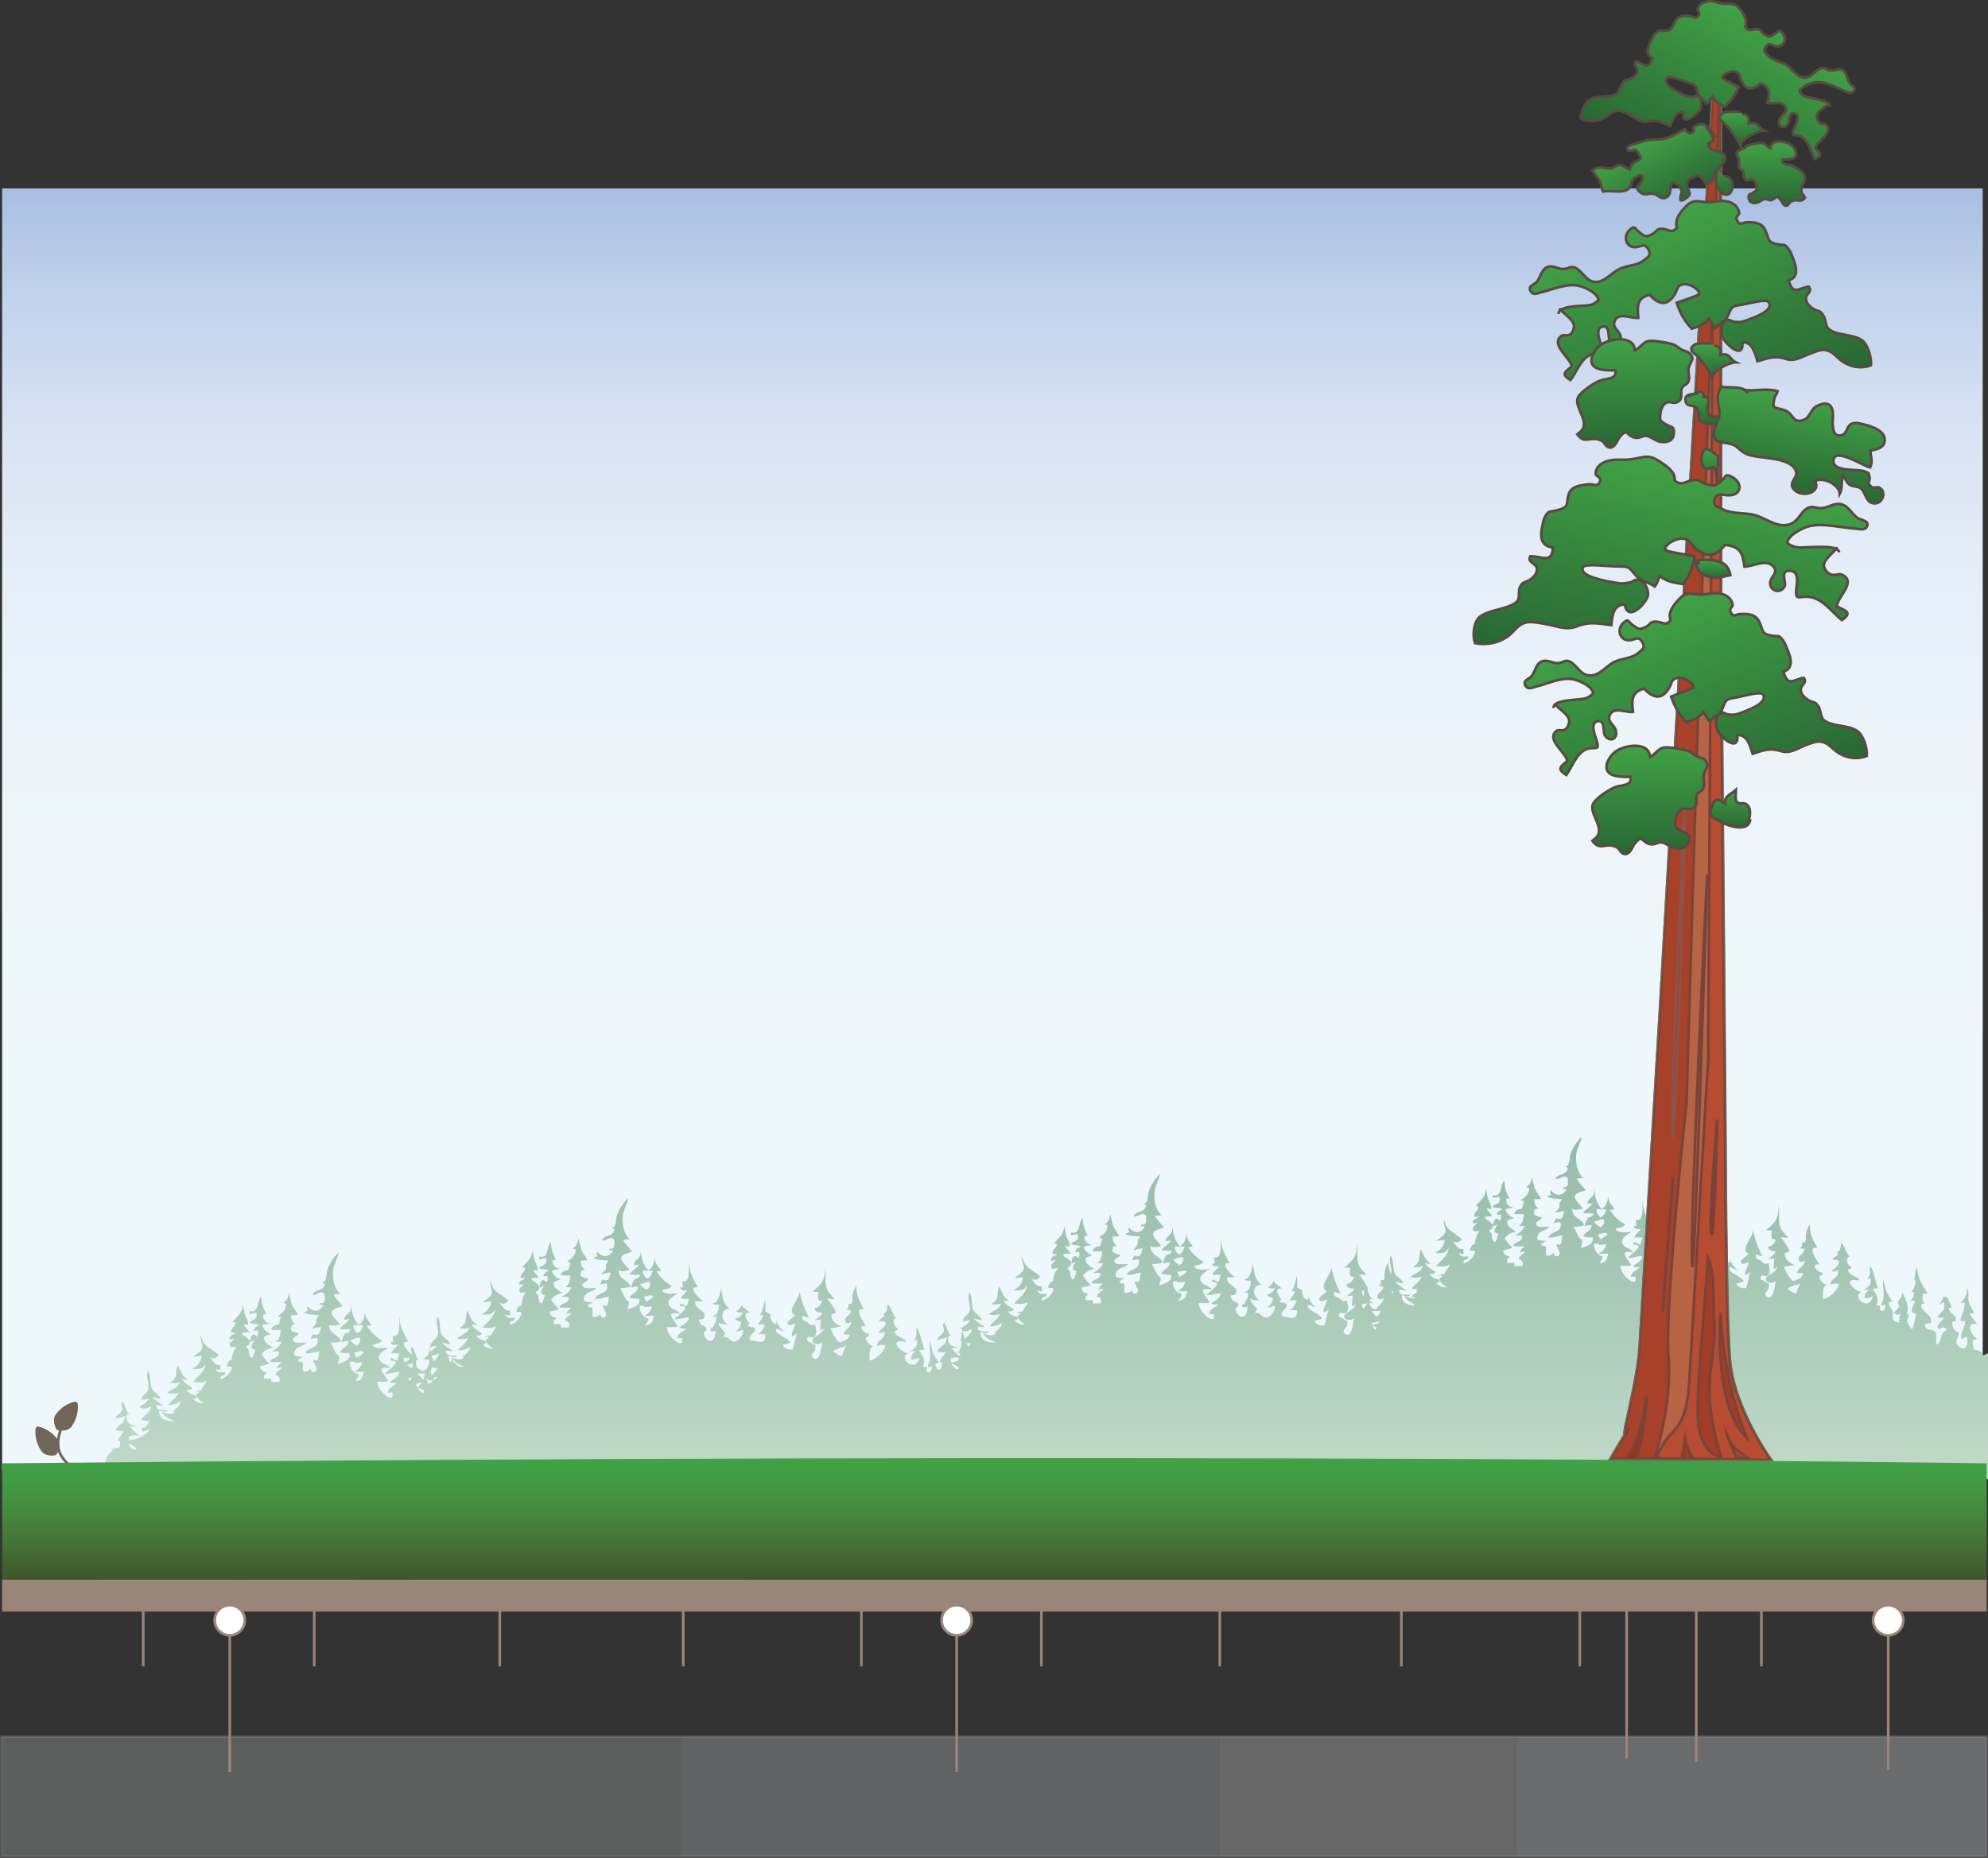<!-- Generator: Adobe Illustrator 18.0.0, SVG Export Plug-In  -->
<svg version="1.1"
	 xmlns="http://www.w3.org/2000/svg" xmlns:xlink="http://www.w3.org/1999/xlink" xmlns:a="http://ns.adobe.com/AdobeSVGViewerExtensions/3.0/"
	 x="0px" y="0px" width="751px" height="702.1px" viewBox="0 0 751 702.1" enable-background="new 0 0 751 702.1"
	 xml:space="preserve">
<rect x="0" y="0" width="751" height="702.1" fill="#333333" stroke="none"/>
<defs>
</defs>
<g id="background_2_">
	<rect x="0.5" y="656.2" opacity="0.3" fill="#BCBEC0" stroke="#939598" stroke-miterlimit="10" width="750" height="45.3"/>
	<rect x="257.2" y="656.2" opacity="0.1" fill="#939598" width="203.6" height="45.3"/>
	<rect x="460.8" y="656.2" opacity="0.2" fill="#939598" width="111.6" height="45.3"/>
	<rect x="572.7" y="656.2" opacity="0.25" fill="#939598" width="177.8" height="45.3"/>
</g>
<linearGradient id="sky_2_" gradientUnits="userSpaceOnUse" x1="374.896" y1="71.161" x2="374.896" y2="555.655">
	<stop  offset="0" style="stop-color:#A7BEE2"/>
	<stop  offset="1.578446e-002" style="stop-color:#ADC2E4"/>
	<stop  offset="9.410440e-002" style="stop-color:#C4D4EC"/>
	<stop  offset="0.183" style="stop-color:#D7E2F3"/>
	<stop  offset="0.288" style="stop-color:#E4EDF7"/>
	<stop  offset="0.424" style="stop-color:#ECF4FA"/>
	<stop  offset="0.704" style="stop-color:#EEF7FC"/>
</linearGradient>
<rect id="sky_1_" x="0.8" y="71.2" fill="url(#sky_2_)" width="748.2" height="484.5"/>
<g id="treeline_1_">
	<linearGradient id="SVGID_1_" gradientUnits="userSpaceOnUse" x1="578.058" y1="444.245" x2="578.058" y2="442.611">
		<stop  offset="0" style="stop-color:#D2E5D4"/>
		<stop  offset="1" style="stop-color:#94BBA9"/>
	</linearGradient>
	<path fill="url(#SVGID_1_)" d="M578.2,444.2c0-0.6-0.1-1.2-0.3-1.6C578,443.1,578.1,443.7,578.2,444.2z"/>
	<linearGradient id="SVGID_2_" gradientUnits="userSpaceOnUse" x1="572.353" y1="462.65" x2="572.353" y2="462.342">
		<stop  offset="0" style="stop-color:#D2E5D4"/>
		<stop  offset="1" style="stop-color:#94BBA9"/>
	</linearGradient>
	<path fill="url(#SVGID_2_)" d="M573.1,462.6c-0.4-0.1-0.9-0.3-1.5-0.3C572.2,462.6,572.7,462.7,573.1,462.6z"/>
	<linearGradient id="SVGID_3_" gradientUnits="userSpaceOnUse" x1="518.61" y1="490.937" x2="518.61" y2="490.835">
		<stop  offset="0" style="stop-color:#D2E5D4"/>
		<stop  offset="1" style="stop-color:#94BBA9"/>
	</linearGradient>
	<path fill="url(#SVGID_3_)" d="M519.1,490.9c-0.3-0.1-0.6-0.1-0.9,0C518.4,490.9,518.7,491,519.1,490.9z"/>
	<linearGradient id="SVGID_4_" gradientUnits="userSpaceOnUse" x1="393.437" y1="607.155" x2="393.437" y2="429.3">
		<stop  offset="0" style="stop-color:#D2E5D4"/>
		<stop  offset="1" style="stop-color:#94BBA9"/>
	</linearGradient>
	<path fill="url(#SVGID_4_)" d="M748.9,512c0-0.3-0.1-0.6-0.1-0.9c-0.8-0.6-2-1.2-3.1-1.1c-0.2-1.2-0.6-2.3-0.5-3.6
		c0.5,0,1.4-0.5,1.8-0.5c-2.2-1.2-5-6.4-0.1-5.6c-0.9-1.3-2.4-2.6-2.8-4.1c0.4,0.1,1.2,0,1.7,0.1c-0.5-1.5-1.5-2.6-2-4.1
		c-0.6-1.8,0.3-4-0.7-5.7c0.4,2.2-1.2,4.7-2.6,6c0.5-0.2,1.3-0.2,1.7-0.3c0.2,2.4-1.4,4.7-1.6,6.9c0.5-0.1,1.2,0.2,1.7,0.1
		c0.4,2.3-2.4,5-1.2,6.7c0.6-0.3,1.3-0.3,1.8-1c0.8,1.9,0.2,6.3-2.8,4c-2.5-1.9,0.3-3.5-0.3-5.7c-1.9-0.1-2.5-2.3-2.2-3.8
		c0.4,0,0.9-0.1,1.2-0.1c0.8-2.6-2.6-2.8-2.6-5.1c0.3,0,0.9-0.1,1.2-0.1c-0.8-1.2-1.2-4.5-3.1-4.2c-0.4,1.1-1.2,2.1-1.6,3.2
		c0.3-0.3,1.2-0.8,1.5-1.2c1.1,3.5-1,3.6-2.3,5.7c0.7,0.3,1.7,0.4,2.6,0.3c-0.4,0.6-2.7,2.6-2.6,3.4c0.3,1.9,1.4,0,2.4,0.3
		c2.4,0.8,0.4,0.8-0.5,2.3c-0.8,1.4-0.5,3.2-2.1,4.2c-1-2.1,0.8-4-1.1-5.2c-0.9-0.6-3.8-0.2-3.3-2.7c0.8,0.1,1.5-0.3,2.2-0.3
		c0.3-2.6-1.2-3-2.6-4.5c-1.1-1.2-2-3.1,0.3-2.8c-1.2-0.5-0.9-2.7-0.8-3.9c0.6,0.2,1.2,0,1.8,0.2c-0.7-1.5-1.7-2.9-2.6-4.5
		c-0.9-1.7-1-3.7-1.6-5.5c-0.8,1.5-0.2,4.1-1.5,5.3c0,0,0.7-0.7,1-1c0.3,2-0.3,3.8-1.5,4.9c0.3,0,0.7,0,1,0.1c0,1.2-0.3,2.7-1.5,3.4
		c0.4-0.1,1.3-0.1,1.7-0.2c0.4,1.8-2.9,4.4,0.6,5c-0.2,1.5-0.8,4.5-1.5,5.9c-0.5-0.4-1.8-2.5-1.9-3.2c0-1.3,1.8-2.3-0.2-2.8
		c1.5-2.2-0.5-5.3-1.4-8c-0.2,1.1-1,2.5-1.8,3.5c0,0.5,0.2,1.3,0.5,1.7c0.2-0.2,0.3-0.2,0.5-0.4c-0.9,0.8-1.4,2.1-2.6,2.8
		c0.8,1.2,1.9,1,2.9,0.2c-1,1.1-0.8,2.3-0.8,3.7c-3.5-0.6-2.1-2.3-2.6-4.5c-0.2-0.9-3-3.5,0-3.5c-0.7-1.4-1.8-2.4-2.3-4
		c-0.5-1.4-0.7-3-1.3-4.4c0,1.9,0.3,3.9,0.3,5.7c0,0.9,0,1-0.2,2c-0.2,0.9-1.1,1.3-0.3,2.5c0.3-0.3,1.1-0.8,1.1-0.8
		c0.4,3.1-2.6,3.5-1.9,0.6c-0.4,0-1.1-0.2-1.5-0.1c1.2-3,0.2-3.4-1.4-6.4c0.6,0.1,1.4-0.2,2.1-0.1c-1-2.1-1.6-6.7-3-8.4
		c-0.3,1.6,0.3,3.7-1.1,4.9c0.4-0.1,0.8-0.1,1.2-0.2c0.6,2-1.1,3.7-2.8,4.4c0.8-0.3,1.5-0.1,2.4-0.1c-1.2,0.7-1.9,1.7-1.8,3.1
		c1.1,0.2,2.1-0.4,3.1-0.7c-1.5,6.3-8.4-0.2-4.2-1.7c-2.2,0.3-8.2-5.6-1.1-4.3c0-0.1,0-0.6,0-0.7c-1-0.5-6.4-3-2.9-3.8
		c0,0,0-0.7,0-0.7c-1.6-0.3-2.3-3.7-0.5-3.8c-1.5-1.2-1.9-4.3-3.3-5.2c-0.2,1.3,0,3.1-1.6,3.5c1.4,1.6-1.5,1.5-1.6,2.9
		c4.9-0.3,1.4,2.8-0.4,4.3c0.8,0.3,1.7,0.1,2.4-0.4c0.7,3-2.9,3.1-2.8,5.4c0.9-0.3,2.1-0.3,3.1-0.2c0.3,1.8-4.1,6-5.9,5.7
		c-0.1-1.6-0.3-5.6,1.6-5.1c-1.4-0.6-3.3-2-2.9-3.6c1.1-0.2,0.8-0.4,1.2-1.2c-2.3-0.2-4.8-3.6-1.3-3.1c-0.6-1.2-5-6.9-0.8-6.3
		c-1.5-2.7-3-5.6-2.8-8.9c-0.7,1.1-1.3,2.3-1.5,3.7c-0.2,1.3,0.6,3.6-1.4,3.1c0.1,1.1-0.2,2.1-1.2,2.4c0.6-0.2,1.4,0,2,0
		c0.2,2-1.7,2.1-2,3.2c-0.4,1.3,0.2,2.5,2.1,1.3c0.1,2.3-2.8,3-2.8,4.7c0.7-0.1,1.6,0.2,2.3,0.1c-0.3,1.7-2.1,2.5-3.7,2.9
		c-0.3-0.1-0.5-0.2-0.7-0.4c-1.2-1.4-2.4-3.2-2.8-5c1.4-0.1,2.7-0.5,4.1-0.5c-1.9-0.9-4.2-2.3-3.8-4.7c0.8,0,1.1-0.5,1.8-0.6
		c-0.7-1.9-2.2-3.7-3.4-5.4c0.9,0.2,1.9,0.3,2.8,0.2c-1-1.1-2.7-2.8-3.1-4.2c-0.7-2.3-0.1-5.5-0.5-7.9c0,4.8-0.9,6.2-4.9,9.4
		c0.8-0.1,1.6,0.1,2.4,0.1c-0.1,1.3-0.9,3.6,1.4,3.3c-0.3,1.2-1.2,2.7-2.8,2.7c-0.1,1.5,1.5,1.8,2.8,1.8c-0.4,1.5-1.9,1.8-2.8,2.9
		c0.8-0.3,1.5-0.1,2.3-0.2c-0.1,1.4-0.3,2.8-0.2,4.2c0.3-0.4,1-0.7,1.3-1.1c-0.2,2.4-4.2,3-4.3,4.7c-0.1,1.5,2.6,1.8,3.7,0.7
		c-0.2,0.8-0.8,8.3-3.6,5.7c-1.2-1.1,0.9-2.1,1-3.1c0.3-2.6-0.5-1.2-1.5-2.4c-0.6-0.6-1.8-0.3-1.6-1.5c0.3-1.6,1.7-0.1,2.6-0.7
		c1.4-1,0.7-3.2,0.4-4.7c-1.7,0.7-1.9-0.2-3-1c-0.6-0.4-1.3-0.2-1.7-1c-0.1-0.2-0.1-1.4-0.1-1.5c0.7,0.6,1.6,0.8,2.5,0.7
		c-1.7-2.8-3-6.8-3.6-9.9c0.4,2.8-5.3,7.6-1.7,9.1c-0.4,0.9-2.7,2-2.8,2.8c-0.2,1.7,1.8,0.9,2.8,0.3c0.2,1.8-1.8,3.4-1,5
		c0.7-0.4,1.5-0.8,1.9-1.5c-0.9,2-1,4.3-1.8,6.4c-1.5,0.2-3.5-0.3-3.6-1.8c0.9-0.2,1.8-0.4,2.7-0.7c-0.4-2-6.6-3.3-5.2-5.4
		c1,0.2,2,1,3,1.2c-3.7-2.8-3-6.8-3-2.8c-1.8-0.6-2.5-2.1-2.3-3.9c-0.7-0.1-1.1-0.7-1.8-0.8c-0.1-1.5,0-3.1-0.1-4.7
		c-0.6,1.7-0.9,5-2.3,6c0.5-0.1,1,0.1,1.5,0c-0.4,1.3-1.2,2.4-2.1,3.4c1,0.1,2-0.1,2.7,0c-0.4,1.5-1.1,2.9-2.6,3.7
		c0.9,0,1.9,0,2.8,0.1c0.2,4.7-3.5,2.1-5.8,2.3c-0.7-2.3,2.3-2.7,1.9-4.7c-0.9-0.4-1.8-0.6-2.8-0.6c0.2-0.2,0.4-0.9,0.8-1.2
		c-1.2-1-3-4.3,0.1-4.1c-1.1-1-3.1-1.9-3.1-3.2c-0.2,1.2-0.9,2.2-2.1,2.6c0.5,0.8,1.5,0.7,2.6,0.5c-0.5,1.3-1.6,2.2-3.1,2.5
		c0.6,0.6,1.4,1,2.3,1.2c0.2,1.5-0.9,2.9-2.2,3.7c1.2-0.1,1.9-0.5,3-0.7c0.3,1.4-1.4,4.3-3.1,4.4c-2,0.2-2.1-2.1-4.4-1.7
		c0.3-0.4,0.3-1.1,0.9-1.6c-1-0.7-2.7-2.8-2.7-3.9c1.1,0.9,2.3,0.7,3.8,0.7c-3-0.7-3.3-6.3,0.5-5.8c-3-2.4-2.5-4.8-3.5-7.9
		c0.1,1.7-0.9,6-3.2,5.8c0.7,0.4,1.7,0.6,2.6,0.5c0.2,1.7-0.7,4.3-2.8,4.5c0.5-0.1,1.2,0.1,1.7,0c0.4,1.7-0.6,2.6-1.1,3.8
		c-0.4,1-1.5,0.2-0.9,1.6c0.3,0.5,1.6,0,1.9-0.2c-0.2,1.4-0.3,4.4-2.5,3.9c-1.3-0.3-3.1-3.3-1.1-3.8c0.5-2.1-1.5-1.4-2.3-2.8
		c-1.4-2.4,0.8-0.9,1.4-2c1.7-2.8-4-3.2-3.2-6.3c1,0,2,0,3,0c-1.4-0.7-6.3-5.9-2.1-5.3c-1.4-2.9-3.5-5.7-3.1-9.4
		c-0.7,1.8,0.8,7.9-2.9,7.2c0.3,0.6,0.2,1.5,0.5,2.2c-0.3,0.1-0.7,0-1,0.1c0,1.2,1.3,1.2,2.5,1c-0.5,1.3-2.2,1.9-2.4,3.2
		c1,0.1,2.1,0,3.1,0.1c-0.4,1-0.5,2-1,2.8c-0.5-0.5-1.5-0.7-2-1.1c-0.4,0.4-0.4,0.4-0.4,1c5.2-0.3-1.7,4.1-2.1,5
		c2,0.1,3.6-0.8,5.4-0.7c0.1,1.9-2.5,2.8-3.6,3.9c0.9,0.3,1.9,0.4,2.8,0.3c-1.3,1.1-3.6,1.9-3.5,3.7c0.5-0.2,1.2,0,1.7-0.2
		c1.1,5.2-6-0.8-5.6-4c1.4-0.1,2.8,0.2,4.1-0.3c-1.8-2.8-5.1-5.9,0.7-4.8c-0.7-1.6-3.3-1.5-4.1-3.3c-0.9-2,1.5-3.2,3.3-4.4
		c-2,0-4.6,0.6-5.9-1c1.1-0.9,3.1-0.4,3.6-2c-1.4-0.1-5.1-3.9-5.7-5.4c0.5,0.1,1.2-0.1,1.7-0.1c-1-2-2.5-2.6-2.3-5.1
		c-0.6,2.6-0.6,4-3.3,5.3c0.8-0.3,1.8-0.4,2.5-0.2c-0.6,1.5-0.6,2-1.9,2.8c-0.1,0.1-0.3,0.1-0.4,0.1c-0.8-0.9-1.7-1.7-1.3-3.1
		c0.7,0.2,1.3,0,1.8,0c-2.2-2.7-2.7-5.1-2.7-8.6c0,0.8,0.1,2.5-0.5,3.5c-0.7,1.2-2.3,1.6-2.1,3.2c0.6-0.2,1.4-0.1,2-0.4
		c-0.8,1.7-3.3,2.6-3.6,3.9c1.3,0.1,2.6,0,3.9,0.1c-0.2,0.9-1,1.5-2,1.5c-0.6,1.1-1.3,2.1-1.3,3.4c1-0.4,1.7-0.7,2.6-0.4
		c-0.3,2.4-2.6,2.3-3.2,4.2c1.1,0.3,2.3,0.4,3.5,0.3c0.8,2.7-2.4,3.3-4.3,4.1c-0.1-0.7,0.6-2,0.5-2.6c-0.2-0.8-0.9-0.8-1.3-1.5
		c-0.7-1.3-1.4-2.7-2-4c1.3,0,2.7-0.1,3.9-0.5c-0.6-2.6-4.9-2.8-4.4-6.4c0.9,1,2.7,0.3,4,0.1c-0.6-1.1-3.2-3.1-3.1-4.5
		c0.1-1.5,2.4-1.9,4.1-2.4c-0.9-1.5-2.5-2.6-3.4-4.5c0.7,0,1.7-0.3,2.5-0.1c-2.3-2.3-2.9-5.6-2.7-8.7c0.2-2.6,1.7-4.5,2.1-7
		c-1.7,1.6-3.6,4.4-4.3,6.8c-0.4,1.2-0.1,4.6-1.9,4.3c0.4,0.2,0.4,0.5,1,0.7c-0.3,2.9-4,1.9-4.7,4.2c1.9,0.3,2.7-1.9,4.6-0.4
		c0.1,1.6,0.6,3.9-1.8,3.5c-0.1,0.2-0.1,0.4,0,0.6c0.4,0,1,0.1,1.4,0.1c-1.5,2.9-4.2,2.7-6.1,0.3c0,1.1-0.3,0.9,0.2,1.9
		c-0.4,0.1-1.2,0.5-1.6,0.6c1.8,0.9,3.7,0.9,5.8,1c0,0-1,1.5-1,1.4c0,0.2,0.1,1.4,0,1.6c-0.6,0.9-1,1.4-1.8,2.2
		c1.2-0.2,2.4-0.7,3.6-0.7c-0.4,1.6-0.5,3.7-3,2.7c-0.4,0.5-0.8,1.3-0.9,1.9c0.8-0.3,1.7-0.5,2.5-0.4c0.8,4.3-3.3,3-4.6,5.7
		c2.1,0.4,3.4-0.6,5.4-0.7c-0.4,1-0.2,2.5-0.8,3.4c-0.2,0.3-1.5-0.3-1.5,0.1c-0.2,0.7,0.4,0.7,0.4,1.1c-0.1,0.7,1.5,1.8,0.5,2.9
		c-1,1-1.9,0-2-1c-0.6,0.9-1.7,1.3-2.8,1.1c-0.4-1.7,0.3-2.3-0.3-3.5c-0.2-0.4-1.4,0.3-1.6-0.7c-0.1-0.4,1.7-1.2,2.1-1.3
		c-2.3-0.1-4.4,0-3.3-2.3c0.8-1.7,3.3-1.7,4.4-3.1c-1.1-0.1-3.9,0.4-4.7-0.3c-1.7-1.6,1.6-2,1.8-3.2c-2-0.4-4-0.9-2.5-3.2
		c0.4,0,1-0.2,1.2-0.2c-1.2-0.9-1.8-2.1-1.5-3.5c0.8,0.1,1.8-0.1,2.5-0.1c-1.1-2-2.2-2.8-2.7-5c-0.3-1.1-0.6-2.3-0.8-3.5
		c0,1.7-0.9,3.5-2.2,4c0.1,0,0.7,0.3,1.1,0.3c0.3,2.3-1.6,3.7-3.2,4.7c0.1,0,0.9,0.3,1.2,0.3c0,1-0.4,2-0.7,2.9
		c-1.3,0.1-2.8,0.7-2.8,2c1.2,0.1,2.4,0,3.6,0.1c-0.3,1.7-0.4,4-2.1,4.1c0.7,0.3,1.3,0.5,2.4,0.2c-0.3,1.4-2.3,3.2-3.8,3.7
		c0.9,0,1.9,0,2.8,0.1c0.1,2.9-2.8,1.9-3.4,3.9c1.4,0.2,3,0.1,4.4,0.1c-0.7,0.7-1.7,1.3-1.8,2.4c0.8-0.4,1.2-0.3,2-0.4
		c-0.8,1-2.3,1.6-2.6,2.9c1.5,0.1,1.9,1.2,1.5,2.6c-1,0-2,0-3,0c0.1-0.3-0.2-1-0.1-1.4c-0.8,0.3-1.7,0.2-2.6,0.1
		c-0.1-0.4-0.1-1,0-1.4c0.7-0.3,0.7-0.7,1-1c-1.3,0-2.7-1-2.5-2.3c1.2-0.3,2.5-0.4,3.4-1c-1.1-1.1-2.1-2.2-2.9-3.5
		c1.1-1.6,2.5-2.1,4.4-2.6c-0.8-0.2-3.1-1.8-3.3-2.7c-0.6-2.1,1-1.6,2.5-2.4c-1.5-0.4-3.1-1.8-3.3-3.3c1-0.3,2.3-0.4,3.1-0.7
		c-1.8,0.1-3.1-1.7-2.8-3.3c0.4,0,0.9-0.1,1.2-0.1c-1.2-2.3-1.8-3.9-1.9-6.7c-1.8,1.5-0.5,6.4-4.4,5.5c0,0.3,0,0.6,0,1
		c0.9-0.1,1.7-0.3,2.5-0.4c0.8,2.8-1.2,2.3-2.6,3.7c1.1,0.9,2.8,0,3.7,1.2c-1.2,0.3-2.1,0.9-2,2c0.5-0.2,1-0.1,1.5-0.2
		c0.2,0.9,0.1,1.9-0.5,2.4c-1.4-2.2-2.7,0.5-2.3,2c0.4-0.3,1.4-0.4,1.8-0.7c-0.9,0.6-2.6,3.5,0,3.5c-0.3,1.2-0.5,2.3-1.3,3.3
		c-1-0.4-1.1-2.2-1.2-3.1c-0.1-0.7-0.9-0.3-0.8-1.3c0.1-0.5,1-0.6,1-0.7c0.3-1.8,1-0.8-0.7-2.5c-0.7-0.7-1.7-0.8-2.1-1.9
		c0.9-0.3,1.8-0.4,2.8-0.3c-0.4-1.2-1.7-1.8-2.1-3.1c0.7,0.4,1.1,0.2,1.8,0.3c0-1.5-0.8-2.6-1.3-3.9c-0.4-1.1-0.3-2.7-0.9-3.7
		c0.4,2.6-2.2,4.7-3.7,6.4c0.3,0.1,0.6,0.3,1,0.3c0.2,1.8-2.1,2-1.5,3.9c0.4-0.1,1.4,0,1.7-0.1c-0.9,0.9-2.7,1-2.3,2.6
		c0.6-0.2,1.4-0.1,2-0.4c-1,1-2.9,1.9-1.5,3.4c0.6-0.2,1.4,0,2-0.2c-0.2,0.6-0.9,1.1-1,1.6c0-0.1-0.6,2-0.6,1.9
		c-0.1,0.3,0,0.9-0.2,1.3c-0.1,0.3-0.9,0.3-1.1,0.7c-0.3,0.8-0.8,1-0.7,1.9c0.6-0.1,1.4,0.2,1.9,0.1c0.2,1.9-2.5,4.5-4.3,4.7
		c-0.4-2.2,2-0.5,1.7-2.6c-1.7,0.1-2.8,0.5-3.6-1.4c0.6,0.5,1.2,0.4,1.8,0.6c0.1-0.5,0.1-1.4,0-1.9c-2.3,0.1-2.7-1.7-4.1-3.1
		c1.2,0.9,2.7,0.7,3.5-0.7c-3-2.9-5.9-2.8-6.7-7.6c-0.5,1.7,0.8,3.5,0.5,4.9c-0.3,1.3-2.2,2.3-3.4,3.3c1.1,0,2-0.2,3.1-0.3
		c0,2.3-1.9,4.3-3.7,4.9c2.1,0.2,4.3,0.4,5.2-1.9c-0.1,3.2-3.2,4.9-4.7,6.9c1.5,0.1,3.8,0.5,5-0.6c-0.1,1.6-1.5,2.2-1.8,3.6
		c-0.9,0-1.9,0.2-2.4,0.7c0.7-0.2,0.9-0.1,1.4-0.4c-0.1,0.2,0.1,0.7,0,0.9c-2.6,0.4,0.9,3.3,1.9,3.8c-1.9,0.1-3.1-0.5-4.2-1.7
		c0.4,0.1,0.9,0.1,1.3-0.2c0-0.3,0-0.6,0-0.9c-1.3-0.4-3-0.9-3.7-2.2c1,0.2,1.8,0,2.3-0.8c-2.5-1.6-3.4-1.8-3.9-3.8
		c0.4,0.6,1.2,0.9,2.1,0.7c-2.1-1.4-2.7-3.2-3.7-5.5c-1.4,3.2,0.6,4.4-3.1,6.7c1.3,0.1,2.8,0.3,3.9-0.4c-1,2.7-3,2.6-4.8,4.2
		c1.2,0.4,3.1,0.5,4.3-0.2c-0.8,2.1-2.7,3-3.9,4.7c0.8,0.1,1.6,0,2.4-0.2c-0.2,0.2-0.4,0.3-0.7,0.4c1.4,1.6-1.5,1.5-1.6,2.9
		c0.7-0.1,1.2,0,1.6,0.1c-1.2,0.8-2.9,0-4.4-0.4c1,1.5,2.5,2.4,4,3.1c-0.1,0.1-0.2,0.2-0.4,0.4c-2.4-0.2-4.7-0.9-4.5-3.9
		c1.3,0.1,2.2,1,3.2-0.1c-1.3-0.3-4.5,0.5-4.2-1.9c0.9,0,1.8,0.1,2.7,0.2c-1.5-1.2-3.3-2-4.3-3.4c1.1,0.3,2,0.7,3.1,0.7
		c-0.5-1.9-2.9-2.3-3.5-4.5c-0.5-1.9-0.1-4.3-1.2-6c-0.9,2.1,0.3,4.1,0.2,6.2c0,0.4-0.1,0.6-0.2,0.9c-0.6-1.5-0.9-3-0.8-4.7
		c-0.7,1.1-1.3,2.3-1.5,3.7c-0.2,1.3,0.6,3.6-1.4,3.1c0.1,1.1-0.2,2.1-1.2,2.4c0.6-0.2,1.4,0,2,0c0.2,2-1.7,2.1-2,3.2
		c-0.4,1.3,0.2,2.5,2.1,1.3c0.1,2.2-2.5,2.9-2.8,4.4c-1.3-0.4-2.3-1-2.4-2.5c0.5-0.1,1-0.1,1.5-0.1c-0.5-0.2-1-0.5-1.5-0.8
		c0-0.2,0-0.4,0.1-0.6c0.3,0,0.7-0.1,1.1-0.1c-1.2-0.4-1.5-2.4-2.1-3.8c0.1,0,0.2-0.1,0.3-0.1c-0.7-1.9-2.2-3.7-3.4-5.4
		c0.9,0.2,1.9,0.3,2.8,0.2c-1-1.1-2.7-2.8-3.1-4.2c-0.7-2.3-0.1-5.5-0.5-7.9c0,4.8-0.9,6.2-4.9,9.4c0.8-0.1,1.6,0.1,2.4,0.1
		c-0.1,1.3-0.9,3.6,1.4,3.3c-0.3,1.2-1.2,2.7-2.8,2.7c-0.1,1.5,1.5,1.8,2.8,1.8c-0.4,1.5-1.9,1.8-2.8,2.9c0.8-0.3,1.5-0.1,2.3-0.2
		c-0.1,1.4-0.3,2.8-0.2,4.2c0.3-0.4,1-0.7,1.3-1.1c-0.2,2.4-4.2,3-4.3,4.7c-0.1,1.5,2.6,1.8,3.7,0.7c-0.2,0.8-0.8,8.3-3.6,5.7
		c-1.2-1.1,0.9-2.1,1-3.1c0.3-2.6-0.5-1.2-1.5-2.4c-0.6-0.6-1.8-0.3-1.6-1.5c0.3-1.6,1.7-0.1,2.6-0.7c1.4-1,0.7-3.2,0.4-4.7
		c-1.7,0.7-1.9-0.2-3-1c-0.6-0.4-1.3-0.2-1.7-1c-0.1-0.2-0.1-1.4-0.1-1.5c0.7,0.6,1.6,0.8,2.5,0.7c-1.7-2.8-3-6.8-3.6-9.9
		c0.4,2.8-5.3,7.6-1.7,9.1c-0.4,0.9-2.7,2-2.8,2.8c-0.2,1.7,1.8,0.9,2.8,0.3c0.2,1.8-1.8,3.4-1,5c0.7-0.4,1.5-0.8,1.9-1.5
		c-0.9,2-1,4.3-1.8,6.4c-1.5,0.2-3.5-0.3-3.6-1.8c0.9-0.2,1.8-0.4,2.7-0.7c-0.4-2-6.6-3.3-5.2-5.4c1,0.2,2,1,3,1.2
		c-3.7-2.8-3-6.8-3-2.8c-1.8-0.6-2.5-2.1-2.3-3.9c-0.7-0.1-1.1-0.7-1.8-0.8c-0.1-1.5,0-3.1-0.1-4.7c-0.6,1.7-0.9,5-2.3,6
		c0.5-0.1,1,0.1,1.5,0c-0.4,1.3-1.2,2.4-2.1,3.4c1,0.1,2-0.1,2.7,0c-0.4,1.5-1.1,2.9-2.6,3.7c0.9,0,1.9,0,2.8,0.1
		c0.2,4.7-3.5,2.1-5.8,2.3c-0.7-2.3,2.3-2.7,1.9-4.7c-0.9-0.4-1.8-0.6-2.8-0.6c0.2-0.2,0.4-0.9,0.8-1.2c-1.2-1-3-4.3,0.1-4.1
		c-1.1-1-3.1-1.9-3.1-3.2c-0.2,1.2-0.9,2.2-2.1,2.6c0.5,0.8,1.5,0.7,2.6,0.5c-0.5,1.3-1.6,2.2-3.1,2.5c0.6,0.6,1.4,1,2.3,1.2
		c0.2,1.5-0.9,2.9-2.2,3.7c1.2-0.1,1.9-0.5,3-0.7c0.3,1.4-1.4,4.3-3.1,4.4c-2,0.2-2.1-2.1-4.4-1.7c0.3-0.4,0.3-1.1,0.9-1.6
		c-1-0.7-2.7-2.8-2.7-3.9c1.1,0.9,2.3,0.7,3.8,0.7c-3-0.7-3.3-6.3,0.5-5.8c-3-2.4-2.5-4.8-3.5-7.9c0.1,1.7-0.9,6-3.2,5.8
		c0.7,0.4,1.7,0.6,2.6,0.5c0.2,1.7-0.7,4.3-2.8,4.5c0.5-0.1,1.2,0.1,1.7,0c0.4,1.7-0.6,2.6-1.1,3.8c-0.4,1-1.5,0.2-0.9,1.6
		c0.3,0.5,1.6,0,1.9-0.2c-0.2,1.4-0.3,4.4-2.5,3.9c-1.3-0.3-3.1-3.3-1.1-3.8c0.5-2.1-1.5-1.4-2.3-2.8c-1.4-2.4,0.8-0.9,1.4-2
		c1.7-2.8-4-3.2-3.2-6.3c1,0,2,0,3,0c-1.4-0.7-6.3-5.9-2.1-5.3c-1.4-2.9-3.5-5.7-3.1-9.4c-0.7,1.8,0.8,7.9-2.9,7.2
		c0.3,0.6,0.2,1.5,0.5,2.2c-0.3,0.1-0.7,0-1,0.1c0,1.2,1.3,1.2,2.5,1c-0.5,1.3-2.2,1.9-2.4,3.2c1,0.1,2.1,0,3.1,0.1
		c-0.4,1-0.5,2-1,2.8c-0.5-0.5-1.5-0.7-2-1.1c-0.4,0.4-0.4,0.4-0.4,1c5.2-0.3-1.7,4.1-2.1,5c2,0.1,3.6-0.8,5.4-0.7
		c0.1,1.9-2.5,2.8-3.6,3.9c0.9,0.3,1.9,0.4,2.8,0.3c-1.3,1.1-3.6,1.9-3.5,3.7c0.5-0.2,1.2,0,1.7-0.2c1.1,5.2-6-0.8-5.6-4
		c1.4-0.1,2.8,0.2,4.1-0.3c-1.8-2.8-5.1-5.9,0.7-4.8c-0.7-1.6-3.3-1.5-4.1-3.3c-0.9-2,1.5-3.2,3.3-4.4c-2,0-4.6,0.6-5.9-1
		c1.1-0.9,3.1-0.4,3.6-2c-1.4-0.1-5.1-3.9-5.7-5.4c0.5,0.1,1.2-0.1,1.7-0.1c-1-2-2.5-2.6-2.3-5.1c-0.6,2.6-0.6,4-3.3,5.3
		c0.8-0.3,1.8-0.4,2.5-0.2c-0.6,1.5-0.6,2-1.9,2.8c-0.1,0.1-0.3,0.1-0.4,0.1c-0.8-0.9-1.7-1.7-1.3-3.1c0.7,0.2,1.3,0,1.8,0
		c-2.2-2.7-2.7-5.1-2.7-8.6c0,0.8,0.1,2.5-0.5,3.5c-0.7,1.2-2.3,1.6-2.1,3.2c0.6-0.2,1.4-0.1,2-0.4c-0.8,1.7-3.3,2.6-3.6,3.9
		c1.3,0.1,2.6,0,3.9,0.1c-0.2,0.9-1,1.5-2,1.5c-0.6,1.1-1.3,2.1-1.3,3.4c1-0.4,1.7-0.7,2.6-0.4c-0.3,2.4-2.6,2.3-3.2,4.2
		c1.1,0.3,2.3,0.4,3.5,0.3c0.8,2.7-2.4,3.3-4.3,4.1c-0.1-0.7,0.6-2,0.5-2.6c-0.2-0.8-0.9-0.8-1.3-1.5c-0.7-1.3-1.4-2.7-2-4
		c1.3,0,2.7-0.1,3.9-0.5c-0.6-2.6-4.9-2.8-4.4-6.4c0.9,1,2.7,0.3,4,0.1c-0.6-1.1-3.2-3.1-3.1-4.5c0.1-1.5,2.4-1.9,4.1-2.4
		c-0.9-1.5-2.5-2.6-3.4-4.5c0.7,0,1.7-0.3,2.5-0.1c-2.3-2.3-2.9-5.6-2.7-8.7c0.2-2.6,1.7-4.5,2.1-7c-1.7,1.6-3.6,4.4-4.3,6.8
		c-0.4,1.2-0.1,4.6-1.9,4.3c0.4,0.2,0.4,0.5,1,0.7c-0.3,2.9-4,1.9-4.7,4.2c1.9,0.3,2.7-1.9,4.6-0.4c0.1,1.6,0.6,3.9-1.8,3.5
		c-0.1,0.2-0.1,0.4,0,0.6c0.4,0,1,0.1,1.4,0.1c-1.5,2.9-4.2,2.7-6.1,0.3c0,1.1-0.3,0.9,0.2,1.9c-0.4,0.1-1.2,0.5-1.6,0.6
		c1.8,0.9,3.7,0.9,5.8,1c0,0-1,1.5-1,1.4c0,0.2,0.1,1.4,0,1.6c-0.6,0.9-1,1.4-1.8,2.2c1.2-0.2,2.4-0.7,3.6-0.7
		c-0.4,1.6-0.5,3.7-3,2.7c-0.4,0.5-0.8,1.3-0.9,1.9c0.8-0.3,1.7-0.5,2.5-0.4c0.8,4.3-3.3,3-4.6,5.7c2.1,0.4,3.4-0.6,5.4-0.7
		c-0.4,1-0.2,2.5-0.8,3.4c-0.2,0.3-1.5-0.3-1.5,0.1c-0.2,0.7,0.4,0.7,0.4,1.1c-0.1,0.7,1.5,1.8,0.5,2.9c-1,1-1.9,0-2-1
		c-0.6,0.9-1.7,1.3-2.8,1.1c-0.4-1.7,0.3-2.3-0.3-3.5c-0.2-0.4-1.4,0.3-1.6-0.7c-0.1-0.4,1.7-1.2,2.1-1.3c-2.3-0.1-4.4,0-3.3-2.3
		c0.8-1.7,3.3-1.7,4.4-3.1c-1.1-0.1-3.9,0.4-4.7-0.3c-1.7-1.6,1.6-2,1.8-3.2c-2-0.4-4-0.9-2.5-3.2c0.4,0,1-0.2,1.2-0.2
		c-1.2-0.9-1.8-2.1-1.5-3.5c0.8,0.1,1.8-0.1,2.5-0.1c-1.1-2-2.2-2.8-2.7-5c-0.3-1.1-0.6-2.3-0.8-3.5c0,1.7-0.9,3.5-2.2,4
		c0.1,0,0.7,0.3,1.1,0.3c0.3,2.3-1.6,3.7-3.2,4.7c0.1,0,0.9,0.3,1.2,0.3c0,1-0.4,2-0.7,2.9c-1.3,0.1-2.8,0.7-2.8,2
		c1.2,0.1,2.4,0,3.6,0.1c-0.3,1.7-0.4,4-2.1,4.1c0.7,0.3,1.3,0.5,2.4,0.2c-0.3,1.4-2.3,3.2-3.8,3.7c0.9,0,1.9,0,2.8,0.1
		c0.1,2.9-2.8,1.9-3.4,3.9c1.4,0.2,3,0.1,4.4,0.1c-0.7,0.7-1.7,1.3-1.8,2.4c0.8-0.4,1.2-0.3,2-0.4c-0.8,1-2.3,1.6-2.6,2.9
		c1.5,0.1,1.9,1.2,1.5,2.6c-1,0-2,0-3,0c0.1-0.3-0.2-1-0.1-1.4c-0.8,0.3-1.7,0.2-2.6,0.1c-0.1-0.4-0.1-1,0-1.4c0.7-0.3,0.7-0.7,1-1
		c-1.3,0-2.7-1-2.5-2.3c1.2-0.3,2.5-0.4,3.4-1c-1.1-1.1-2.1-2.2-2.9-3.5c1.1-1.6,2.5-2.1,4.4-2.6c-0.8-0.2-3.1-1.8-3.3-2.7
		c-0.6-2.1,1-1.6,2.5-2.4c-1.5-0.4-3.1-1.8-3.3-3.3c1-0.3,2.3-0.4,3.1-0.7c-1.8,0.1-3.1-1.7-2.8-3.3c0.4,0,0.9-0.1,1.2-0.1
		c-1.2-2.3-1.8-3.9-1.9-6.7c-1.8,1.5-0.5,6.4-4.4,5.5c0,0.3,0,0.6,0,1c0.9-0.1,1.7-0.3,2.5-0.4c0.8,2.8-1.2,2.3-2.6,3.7
		c1.1,0.9,2.8,0,3.7,1.2c-1.2,0.3-2.1,0.9-2,2c0.5-0.2,1-0.1,1.5-0.2c0.2,0.9,0.1,1.9-0.5,2.4c-1.4-2.2-2.7,0.5-2.3,2
		c0.4-0.3,1.4-0.4,1.8-0.7c-0.9,0.6-2.6,3.5,0,3.5c-0.3,1.2-0.5,2.3-1.3,3.3c-1-0.4-1.1-2.2-1.2-3.1c-0.1-0.7-0.9-0.3-0.8-1.3
		c0.1-0.5,1-0.6,1-0.7c0.3-1.8,1-0.8-0.7-2.5c-0.7-0.7-1.7-0.8-2.1-1.9c0.9-0.3,1.8-0.4,2.8-0.3c-0.4-1.2-1.7-1.8-2.1-3.1
		c0.7,0.4,1.1,0.2,1.8,0.3c0-1.5-0.8-2.6-1.3-3.9c-0.4-1.1-0.3-2.7-0.9-3.7c0.4,2.6-2.2,4.7-3.7,6.4c0.3,0.1,0.6,0.3,1,0.3
		c0.2,1.8-2.1,2-1.5,3.9c0.4-0.1,1.4,0,1.7-0.1c-0.9,0.9-2.7,1-2.3,2.6c0.6-0.2,1.4-0.1,2-0.4c-1,1-2.9,1.9-1.5,3.4
		c0.6-0.2,1.4,0,2-0.2c-0.2,0.6-0.9,1.1-1,1.6c0-0.1-0.6,2-0.6,1.9c-0.1,0.3,0,0.9-0.2,1.3c-0.1,0.3-0.9,0.3-1.1,0.7
		c-0.3,0.8-0.8,1-0.7,1.9c0.6-0.1,1.4,0.2,1.9,0.1c0.2,1.9-2.5,4.5-4.3,4.7c-0.4-2.2,2-0.5,1.7-2.6c-1.7,0.1-2.8,0.5-3.6-1.4
		c0.6,0.5,1.2,0.4,1.8,0.6c0.1-0.5,0.1-1.4,0-1.9c-2.3,0.1-2.7-1.7-4.1-3.1c1.2,0.9,2.7,0.7,3.5-0.7c-3-2.9-5.9-2.8-6.7-7.6
		c-0.5,1.7,0.8,3.5,0.5,4.9c-0.3,1.3-2.2,2.3-3.4,3.3c1.1,0,2-0.2,3.1-0.3c0,2.3-1.9,4.3-3.7,4.9c2.1,0.2,4.3,0.4,5.2-1.9
		c-0.1,3.2-3.2,4.9-4.7,6.9c1.5,0.1,3.8,0.5,5-0.6c-0.1,1.6-1.5,2.2-1.8,3.6c-0.9,0-1.9,0.2-2.4,0.7c0.7-0.2,0.9-0.1,1.4-0.4
		c-0.1,0.2,0.1,0.7,0,0.9c-2.6,0.4,0.9,3.3,1.9,3.8c-1.9,0.1-3.1-0.5-4.2-1.7c0.4,0.1,0.9,0.1,1.3-0.2c0-0.3,0-0.6,0-0.9
		c-1.3-0.4-3-0.9-3.7-2.2c1,0.2,1.8,0,2.3-0.8c-2.5-1.6-3.4-1.8-3.9-3.8c0.4,0.6,1.2,0.9,2.1,0.7c-2.1-1.4-2.7-3.2-3.7-5.5
		c-1.4,3.2,0.6,4.4-3.1,6.7c1.3,0.1,2.8,0.3,3.9-0.4c-1,2.7-3,2.6-4.8,4.2c1.2,0.4,3.1,0.5,4.3-0.2c-0.8,2.1-2.7,3-3.9,4.7
		c1.6,0.2,3.3-0.4,4.6-1.3c0,1.4-1.8,3.2-3.1,3.8c0.3,0,0.6,0,0.9,0c-1.2,1.7-3.2,0.7-5,0.2c1.2,1.9,3.1,2.7,5,3.5
		c-2.9,0-6-0.4-5.9-4c1.3,0.1,2.2,1,3.2-0.1c-1.3-0.3-4.5,0.5-4.2-1.9c0.9,0,1.8,0.1,2.7,0.2c-1.5-1.2-3.3-2-4.3-3.4
		c1.1,0.3,2,0.7,3.1,0.7c-0.5-1.9-2.9-2.3-3.5-4.5c-0.5-1.9-0.1-4.3-1.2-6c-0.9,2.1,0.3,4.1,0.2,6.2c-0.1,2.6-2.4,2.4-2.7,4.7
		c1.1,0.1,1.9-0.4,3-0.4c-1,1.3-2.4,2.5-3.9,3c0.2,0.2,0.5,0.4,0.8,0.5c-0.5,1.5-0.1,3.8-1.4,5c0,0,0.7-0.7,1-1
		c0.3,2-0.3,3.8-1.5,4.9c0.3,0,0.7,0,1,0.1c0,0.4,0,0.7-0.1,1.1c-1.2-0.7-2.3-2-3.2-3.1c0.9,0,1.9,0,2.8,0c-2.4-0.7-4.6-1-3.9-4.5
		c0.3,0,0.7-0.1,1.1-0.1c-1.5-0.6-1.6-3.8-2.8-4.9c-0.9,1.2,0.4,2.2-0.1,3.4c-0.5,1.4-2.1,1.5-2.5,3c1.3,0,2.6-0.5,3.7-0.9
		c-0.1,3.3-2.8,3.1-3.7,5.4c1.1,0.3,2.3,0.5,3.3-0.1c-0.6,1.6-2,2.7-2.4,4.1c0.3,0,0.6,0.1,0.9,0.1c0.1,0.9-0.1,1.8-0.5,2.6
		c-0.4,0-0.7,0-1.1,0.1c-0.7-1.1-1.6-2.5,0.5-2.5c-0.7-1.4-1.8-2.4-2.3-4c-0.5-1.4-0.7-3-1.3-4.4c0,1.9,0.3,3.9,0.3,5.7
		c0,0.9,0,1-0.2,2c-0.2,0.9-1.1,1.3-0.3,2.5c0.3-0.3,1.1-0.8,1.1-0.8c0.4,3.1-2.6,3.5-1.9,0.6c-0.4,0-1.1-0.2-1.5-0.1
		c1.2-3,0.2-3.4-1.4-6.4c0.6,0.1,1.4-0.2,2.1-0.1c-1-2.1-1.6-6.7-3-8.4c-0.3,1.6,0.3,3.7-1.1,4.9c0.4-0.1,0.8-0.1,1.2-0.2
		c0.6,2-1.1,3.7-2.8,4.4c0.8-0.3,1.5-0.1,2.4-0.1c-1.2,0.7-1.9,1.7-1.8,3.1c1.1,0.2,2.1-0.4,3.1-0.7c-1.5,6.3-8.4-0.2-4.2-1.7
		c-2.2,0.3-8.2-5.6-1.1-4.3c0-0.1,0-0.6,0-0.7c-1-0.5-6.4-3-2.9-3.8c0,0,0-0.7,0-0.7c-1.6-0.3-2.3-3.7-0.5-3.8
		c-1.5-1.2-1.9-4.3-3.3-5.2c-0.2,1.3,0,3.1-1.6,3.5c1.4,1.6-1.5,1.5-1.6,2.9c4.9-0.3,1.4,2.8-0.4,4.3c0.8,0.3,1.7,0.1,2.4-0.4
		c0.7,3-2.9,3.1-2.8,5.4c0.9-0.3,2.1-0.3,3.1-0.2c0.3,1.8-4.1,6-5.9,5.7c-0.1-1.6-0.3-5.6,1.6-5.1c-1.4-0.6-3.3-2-2.9-3.6
		c1.1-0.2,0.8-0.4,1.2-1.2c-2.3-0.2-4.8-3.6-1.3-3.1c-0.6-1.2-5-6.9-0.8-6.3c-1.5-2.7-3-5.6-2.8-8.9c-0.7,1.1-1.3,2.3-1.5,3.7
		c-0.2,1.3,0.6,3.6-1.4,3.1c0.1,1.1-0.2,2.1-1.2,2.4c0.6-0.2,1.4,0,2,0c0.2,2-1.7,2.1-2,3.2c-0.4,1.3,0.2,2.5,2.1,1.3
		c0.1,2.3-2.8,3-2.8,4.7c0.7-0.1,1.6,0.2,2.3,0.1c-0.3,1.7-2.1,2.5-3.7,2.9c-0.3-0.1-0.5-0.2-0.7-0.4c-1.2-1.4-2.4-3.2-2.8-5
		c1.4-0.1,2.7-0.5,4.1-0.5c-1.9-0.9-4.2-2.3-3.8-4.7c0.8,0,1.1-0.5,1.8-0.6c-0.7-1.9-2.2-3.7-3.4-5.4c0.9,0.2,1.9,0.3,2.8,0.2
		c-1-1.1-2.7-2.8-3.1-4.2c-0.7-2.3-0.1-5.5-0.5-7.9c0,4.8-0.9,6.2-4.9,9.4c0.8-0.1,1.6,0.1,2.4,0.1c-0.1,1.3-0.9,3.6,1.4,3.3
		c-0.3,1.2-1.2,2.7-2.8,2.7c-0.1,1.5,1.5,1.8,2.8,1.8c-0.4,1.5-1.9,1.8-2.8,2.9c0.8-0.3,1.5-0.1,2.3-0.2c-0.1,1.4-0.3,2.8-0.2,4.2
		c0.3-0.4,1-0.7,1.3-1.1c-0.2,2.4-4.2,3-4.3,4.7c-0.1,1.5,2.6,1.8,3.7,0.7c-0.2,0.8-0.8,8.3-3.6,5.7c-1.2-1.1,0.9-2.1,1-3.1
		c0.3-2.6-0.5-1.2-1.5-2.4c-0.6-0.6-1.8-0.3-1.6-1.5c0.3-1.6,1.7-0.1,2.6-0.7c1.4-1,0.7-3.2,0.4-4.7c-1.7,0.7-1.9-0.2-3-1
		c-0.6-0.4-1.3-0.2-1.7-1c-0.1-0.2-0.1-1.4-0.1-1.5c0.7,0.6,1.6,0.8,2.5,0.7c-1.7-2.8-3-6.8-3.6-9.9c0.4,2.8-5.3,7.6-1.7,9.1
		c-0.4,0.9-2.7,2-2.8,2.8c-0.2,1.7,1.8,0.9,2.8,0.3c0.2,1.8-1.8,3.4-1,5c0.7-0.4,1.5-0.8,1.9-1.5c-0.9,2-1,4.3-1.8,6.4
		c-1.5,0.2-3.5-0.3-3.6-1.8c0.9-0.2,1.8-0.4,2.7-0.7c-0.4-2-6.6-3.3-5.2-5.4c1,0.2,2,1,3,1.2c-3.7-2.8-3-6.8-3-2.8
		c-1.8-0.6-2.5-2.1-2.3-3.9c-0.7-0.1-1.1-0.7-1.8-0.8c-0.1-1.5,0-3.1-0.1-4.7c-0.6,1.7-0.9,5-2.3,6c0.5-0.1,1,0.1,1.5,0
		c-0.4,1.3-1.2,2.4-2.1,3.4c1,0.1,2-0.1,2.7,0c-0.4,1.5-1.1,2.9-2.6,3.7c0.9,0,1.9,0,2.8,0.1c0.2,4.7-3.5,2.1-5.8,2.3
		c-0.7-2.3,2.3-2.7,1.9-4.7c-0.9-0.4-1.8-0.6-2.8-0.6c0.2-0.2,0.4-0.9,0.8-1.2c-1.2-1-3-4.3,0.1-4.1c-1.1-1-3.1-1.9-3.1-3.2
		c-0.2,1.2-0.9,2.2-2.1,2.6c0.5,0.8,1.5,0.7,2.6,0.5c-0.5,1.3-1.6,2.2-3.1,2.5c0.6,0.6,1.4,1,2.3,1.2c0.2,1.5-0.9,2.9-2.2,3.7
		c1.2-0.1,1.9-0.5,3-0.7c0.3,1.4-1.4,4.3-3.1,4.4c-2,0.2-2.1-2.1-4.4-1.7c0.3-0.4,0.3-1.1,0.9-1.6c-1-0.7-2.7-2.8-2.7-3.9
		c1.1,0.9,2.3,0.7,3.8,0.7c-3-0.7-3.3-6.3,0.5-5.8c-3-2.4-2.5-4.8-3.5-7.9c0.1,1.7-0.9,6-3.2,5.8c0.7,0.4,1.7,0.6,2.6,0.5
		c0.2,1.7-0.7,4.3-2.8,4.5c0.5-0.1,1.2,0.1,1.7,0c0.4,1.7-0.6,2.6-1.1,3.8c-0.4,1-1.5,0.2-0.9,1.6c0.3,0.5,1.6,0,1.9-0.2
		c-0.2,1.4-0.3,4.4-2.5,3.9c-1.3-0.3-3.1-3.3-1.1-3.8c0.5-2.1-1.5-1.4-2.3-2.8c-1.4-2.4,0.8-0.9,1.4-2c1.7-2.8-4-3.2-3.2-6.3
		c1,0,2,0,3,0c-1.4-0.7-6.3-5.9-2.1-5.3c-1.4-2.9-3.5-5.7-3.1-9.4c-0.7,1.8,0.8,7.9-2.9,7.2c0.3,0.6,0.2,1.5,0.5,2.2
		c-0.3,0.1-0.7,0-1,0.1c0,1.2,1.3,1.2,2.5,1c-0.5,1.3-2.2,1.9-2.4,3.2c1,0.1,2.1,0,3.1,0.1c-0.4,1-0.5,2-1,2.8
		c-0.5-0.5-1.5-0.7-2-1.1c-0.4,0.4-0.4,0.4-0.4,1c5.2-0.3-1.7,4.1-2.1,5c2,0.1,3.6-0.8,5.4-0.7c0.1,1.9-2.5,2.8-3.6,3.9
		c0.9,0.3,1.9,0.4,2.8,0.3c-1.3,1.1-3.6,1.9-3.5,3.7c0.5-0.2,1.2,0,1.7-0.2c1.1,5.2-6-0.8-5.6-4c1.4-0.1,2.8,0.2,4.1-0.3
		c-1.8-2.8-5.1-5.9,0.7-4.8c-0.7-1.6-3.3-1.5-4.1-3.3c-0.9-2,1.5-3.2,3.3-4.4c-2,0-4.6,0.6-5.9-1c1.1-0.9,3.1-0.4,3.6-2
		c-1.4-0.1-5.1-3.9-5.7-5.4c0.5,0.1,1.2-0.1,1.7-0.1c-1-2-2.5-2.6-2.3-5.1c-0.6,2.6-0.6,4-3.3,5.3c0.8-0.3,1.8-0.4,2.5-0.2
		c-0.6,1.5-0.6,2-1.9,2.8c-0.1,0.1-0.3,0.1-0.4,0.1c-0.8-0.9-1.7-1.7-1.3-3.1c0.7,0.2,1.3,0,1.8,0c-2.2-2.7-2.7-5.1-2.7-8.6
		c0,0.8,0.1,2.5-0.5,3.5c-0.7,1.2-2.3,1.6-2.1,3.2c0.6-0.2,1.4-0.1,2-0.4c-0.8,1.7-3.3,2.6-3.6,3.9c1.3,0.1,2.6,0,3.9,0.1
		c-0.2,0.9-1,1.5-2,1.5c-0.6,1.1-1.3,2.1-1.3,3.4c1-0.4,1.7-0.7,2.6-0.4c-0.3,2.4-2.6,2.3-3.2,4.2c1.1,0.3,2.3,0.4,3.5,0.3
		c0.8,2.7-2.4,3.3-4.3,4.1c-0.1-0.7,0.6-2,0.5-2.6c-0.2-0.8-0.9-0.8-1.3-1.5c-0.7-1.3-1.4-2.7-2-4c1.3,0,2.7-0.1,3.9-0.5
		c-0.6-2.6-4.9-2.8-4.4-6.4c0.9,1,2.7,0.3,4,0.1c-0.6-1.1-3.2-3.1-3.1-4.5c0.1-1.5,2.4-1.9,4.1-2.4c-0.9-1.5-2.5-2.6-3.4-4.5
		c0.7,0,1.7-0.3,2.5-0.1c-2.3-2.3-2.9-5.6-2.7-8.7c0.2-2.6,1.7-4.5,2.1-7c-1.7,1.6-3.6,4.4-4.3,6.8c-0.4,1.2-0.1,4.6-1.9,4.3
		c0.4,0.2,0.4,0.5,1,0.7c-0.3,2.9-4,1.9-4.7,4.2c1.9,0.3,2.7-1.9,4.6-0.4c0.1,1.6,0.6,3.9-1.8,3.5c-0.1,0.2-0.1,0.4,0,0.6
		c0.4,0,1,0.1,1.4,0.1c-1.5,2.9-4.2,2.7-6.1,0.3c0,1.1-0.3,0.9,0.2,1.9c-0.4,0.1-1.2,0.5-1.6,0.6c1.8,0.9,3.7,0.9,5.8,1
		c0,0-1,1.5-1,1.4c0,0.2,0.1,1.4,0,1.6c-0.6,0.9-1,1.4-1.8,2.2c1.2-0.2,2.4-0.7,3.6-0.7c-0.4,1.6-0.5,3.7-3,2.7
		c-0.4,0.5-0.8,1.3-0.9,1.9c0.8-0.3,1.7-0.5,2.5-0.4c0.8,4.3-3.3,3-4.6,5.7c2.1,0.4,3.4-0.6,5.4-0.7c-0.4,1-0.2,2.5-0.8,3.4
		c-0.2,0.3-1.5-0.3-1.5,0.1c-0.2,0.7,0.4,0.7,0.4,1.1c-0.1,0.7,1.5,1.8,0.5,2.9c-1,1-1.9,0-2-1c-0.6,0.9-1.7,1.3-2.8,1.1
		c-0.4-1.7,0.3-2.3-0.3-3.5c-0.2-0.4-1.4,0.3-1.6-0.7c-0.1-0.4,1.7-1.2,2.1-1.3c-2.3-0.1-4.4,0-3.3-2.3c0.8-1.7,3.3-1.7,4.4-3.1
		c-1.1-0.1-3.9,0.4-4.7-0.3c-1.7-1.6,1.6-2,1.8-3.2c-2-0.4-4-0.9-2.5-3.2c0.4,0,1-0.2,1.2-0.2c-1.2-0.9-1.8-2.1-1.5-3.5
		c0.8,0.1,1.8-0.1,2.5-0.1c-1.1-2-2.2-2.8-2.7-5c-0.3-1.1-0.6-2.3-0.8-3.5c0,1.7-0.9,3.5-2.2,4c0.1,0,0.7,0.3,1.1,0.3
		c0.3,2.3-1.6,3.7-3.2,4.7c0.1,0,0.9,0.3,1.2,0.3c0,1-0.4,2-0.7,2.9c-1.3,0.1-2.8,0.7-2.8,2c1.2,0.1,2.4,0,3.6,0.1
		c-0.3,1.7-0.4,4-2.1,4.1c0.7,0.3,1.3,0.5,2.4,0.2c-0.3,1.4-2.3,3.2-3.8,3.7c0.9,0,1.9,0,2.8,0.1c0.1,2.9-2.8,1.9-3.4,3.9
		c1.4,0.2,3,0.1,4.4,0.1c-0.7,0.7-1.7,1.3-1.8,2.4c0.8-0.4,1.2-0.3,2-0.4c-0.8,1-2.3,1.6-2.6,2.9c1.5,0.1,1.9,1.2,1.5,2.6
		c-1,0-2,0-3,0c0.1-0.3-0.2-1-0.1-1.4c-0.8,0.3-1.7,0.2-2.6,0.1c-0.1-0.4-0.1-1,0-1.4c0.7-0.3,0.7-0.7,1-1c-1.3,0-2.7-1-2.5-2.3
		c1.2-0.3,2.5-0.4,3.4-1c-1.1-1.1-2.1-2.2-2.9-3.5c1.1-1.6,2.5-2.1,4.4-2.6c-0.8-0.2-3.1-1.8-3.3-2.7c-0.6-2.1,1-1.6,2.5-2.4
		c-1.5-0.4-3.1-1.8-3.3-3.3c1-0.3,2.3-0.4,3.1-0.7c-1.8,0.1-3.1-1.7-2.8-3.3c0.4,0,0.9-0.1,1.2-0.1c-1.2-2.3-1.8-3.9-1.9-6.7
		c-1.8,1.5-0.5,6.4-4.4,5.5c0,0.3,0,0.6,0,1c0.9-0.1,1.7-0.3,2.5-0.4c0.8,2.8-1.2,2.3-2.6,3.7c1.1,0.9,2.8,0,3.7,1.2
		c-1.2,0.3-2.1,0.9-2,2c0.5-0.2,1-0.1,1.5-0.2c0.2,0.9,0.1,1.9-0.5,2.4c-1.4-2.2-2.7,0.5-2.3,2c0.4-0.3,1.4-0.4,1.8-0.7
		c-0.9,0.6-2.6,3.5,0,3.5c-0.3,1.2-0.5,2.3-1.3,3.3c-1-0.4-1.1-2.2-1.2-3.1c-0.1-0.7-0.9-0.3-0.8-1.3c0.1-0.5,1-0.6,1-0.7
		c0.3-1.8,1-0.8-0.7-2.5c-0.7-0.7-1.7-0.8-2.1-1.9c0.9-0.3,1.8-0.4,2.8-0.3c-0.4-1.2-1.7-1.8-2.1-3.1c0.7,0.4,1.1,0.2,1.8,0.3
		c0-1.5-0.8-2.6-1.3-3.9c-0.4-1.1-0.3-2.7-0.9-3.7c0.4,2.6-2.2,4.7-3.7,6.4c0.3,0.1,0.6,0.3,1,0.3c0.2,1.8-2.1,2-1.5,3.9
		c0.4-0.1,1.4,0,1.7-0.1c-0.9,0.9-2.7,1-2.3,2.6c0.6-0.2,1.4-0.1,2-0.4c-1,1-2.9,1.9-1.5,3.4c0.6-0.2,1.4,0,2-0.2
		c-0.2,0.6-0.9,1.1-1,1.6c0-0.1-0.6,2-0.6,1.9c-0.1,0.3,0,0.9-0.2,1.3c-0.1,0.3-0.9,0.3-1.1,0.7c-0.3,0.8-0.8,1-0.7,1.9
		c0.6-0.1,1.4,0.2,1.9,0.1c0.2,1.9-2.5,4.5-4.3,4.7c-0.4-2.2,2-0.5,1.7-2.6c-1.7,0.1-2.8,0.5-3.6-1.4c0.6,0.5,1.2,0.4,1.8,0.6
		c0.1-0.5,0.1-1.4,0-1.9c-2.3,0.1-2.7-1.7-4.1-3.1c1.2,0.9,2.7,0.7,3.5-0.7c-3-2.9-5.9-2.8-6.7-7.6c-0.5,1.7,0.8,3.5,0.5,4.9
		c-0.3,1.3-2.2,2.3-3.4,3.3c1.1,0,2-0.2,3.1-0.3c0,2.3-1.9,4.3-3.7,4.9c2.1,0.2,4.3,0.4,5.2-1.9c-0.1,3.2-3.2,4.9-4.7,6.9
		c1.5,0.1,3.8,0.5,5-0.6c-0.1,1.6-1.5,2.2-1.8,3.6c-0.9,0-1.9,0.2-2.4,0.7c0.7-0.2,0.9-0.1,1.4-0.4c-0.1,0.2,0.1,0.7,0,0.9
		c-2.6,0.4,0.9,3.3,1.9,3.8c-1.9,0.1-3.1-0.5-4.2-1.7c0.4,0.1,0.9,0.1,1.3-0.2c0-0.3,0-0.6,0-0.9c-1.3-0.4-3-0.9-3.7-2.2
		c1,0.2,1.8,0,2.3-0.8c-2.5-1.6-3.4-1.8-3.9-3.8c0.4,0.6,1.2,0.9,2.1,0.7c-2.1-1.4-2.7-3.2-3.7-5.5c-1.4,3.2,0.6,4.4-3.1,6.7
		c1.3,0.1,2.8,0.3,3.9-0.4c-1,2.7-3,2.6-4.8,4.2c1.2,0.4,3.1,0.5,4.3-0.2c-0.8,2.1-2.7,3-3.9,4.7c1.6,0.2,3.3-0.4,4.6-1.3
		c0,1.4-1.8,3.2-3.1,3.8c0.3,0,0.6,0,0.9,0c-1.2,1.7-3.2,0.7-5,0.2c1.2,1.9,3.1,2.7,5,3.5c-0.7,0-1.3,0-2-0.1
		c-1.1-0.9-2.7-1.7-2.7-2.9c-0.1,0.5-0.3,1-0.6,1.4c-0.4-0.6-0.7-1.3-0.6-2.4c1.3,0.1,2.2,1,3.2-0.1c-1.3-0.3-4.5,0.5-4.2-1.9
		c0.9,0,1.8,0.1,2.7,0.2c-1.5-1.2-3.3-2-4.3-3.4c1.1,0.3,2,0.7,3.1,0.7c-0.5-1.9-2.9-2.3-3.5-4.5c-0.5-1.9-0.1-4.3-1.2-6
		c-0.9,2.1,0.3,4.1,0.2,6.2c-0.1,2.4-2.1,2.4-2.6,4.3c-0.1-0.2-0.1-0.4-0.2-0.5c0,0.8-0.2,2.2-0.6,3.5c-0.1,0-0.1,0.1-0.2,0.1
		c0,0,0.1,0.1,0.1,0.1c-0.5,1.2-1.3,2.2-2.5,2.1c0.7,0.4,1.7,0.6,2.6,0.5c0.2,1.6-0.5,3.8-2.3,4.3c-1.8-0.6-3.1-1.3-2.5-4.1
		c0.3,0,0.7-0.1,1.1-0.1c-1.5-0.6-1.6-3.8-2.8-4.9c-0.8,1,0.1,1.9,0,3c-1.8-1.4-5.1-5.4-1.4-4.9c-1.4-2.9-3.5-5.7-3.1-9.4
		c-0.7,1.8,0.8,7.9-2.9,7.2c0.3,0.6,0.2,1.5,0.5,2.2c-0.3,0.1-0.7,0-1,0.1c0,1.2,1.3,1.2,2.5,1c-0.5,1.3-2.2,1.9-2.4,3.2
		c1,0.1,2.1,0,3.1,0.1c-0.4,1-0.5,2-1,2.8c-0.5-0.5-1.5-0.7-2-1.1c-0.4,0.4-0.4,0.4-0.4,1c5.2-0.3-1.7,4.1-2.1,5
		c2,0.1,3.6-0.8,5.4-0.7c0.1,1.9-2.5,2.8-3.6,3.9c0.9,0.3,1.9,0.4,2.8,0.3c-1.3,1.1-3.6,1.9-3.5,3.7c0.5-0.2,1.2,0,1.7-0.2
		c1.1,5.2-6-0.8-5.6-4c1.4-0.1,2.8,0.2,4.1-0.3c-1.8-2.8-5.1-5.9,0.7-4.8c-0.7-1.6-3.3-1.5-4.1-3.3c-0.9-2,1.5-3.2,3.3-4.4
		c-2,0-4.6,0.6-5.9-1c1.1-0.9,3.1-0.4,3.6-2c-1.4-0.1-5.1-3.9-5.7-5.4c0.5,0.1,1.2-0.1,1.7-0.1c-1-2-2.5-2.6-2.3-5.1
		c-0.6,2.6-0.6,4-3.3,5.3c0.8-0.3,1.8-0.4,2.5-0.2c-0.6,1.5-0.6,2-1.9,2.8c-0.1,0.1-0.3,0.1-0.4,0.1c-0.8-0.9-1.7-1.7-1.3-3.1
		c0.7,0.2,1.3,0,1.8,0c-2.2-2.7-2.7-5.1-2.7-8.6c0,0.8,0.1,2.5-0.5,3.5c-0.7,1.2-2.3,1.6-2.1,3.2c0.6-0.2,1.4-0.1,2-0.4
		c-0.8,1.7-3.3,2.6-3.6,3.9c1.3,0.1,2.6,0,3.9,0.1c-0.2,0.9-1,1.5-2,1.5c-0.6,1.1-1.3,2.1-1.3,3.4c1-0.4,1.7-0.7,2.6-0.4
		c-0.3,2.4-2.6,2.3-3.2,4.2c1.1,0.3,2.3,0.4,3.5,0.3c0.8,2.7-2.4,3.3-4.3,4.1c-0.1-0.7,0.6-2,0.5-2.6c-0.2-0.8-0.9-0.8-1.3-1.5
		c-0.7-1.3-1.4-2.7-2-4c1.3,0,2.7-0.1,3.9-0.5c-0.6-2.6-4.9-2.8-4.4-6.4c0.9,1,2.7,0.3,4,0.1c-0.6-1.1-3.2-3.1-3.1-4.5
		c0.1-1.5,2.4-1.9,4.1-2.4c-0.9-1.5-2.5-2.6-3.4-4.5c0.7,0,1.7-0.3,2.5-0.1c-2.3-2.3-2.9-5.6-2.7-8.7c0.2-2.6,1.7-4.5,2.1-7
		c-1.7,1.6-3.6,4.4-4.3,6.8c-0.4,1.2-0.1,4.6-1.9,4.3c0.4,0.2,0.4,0.5,1,0.7c-0.3,2.9-4,1.9-4.7,4.2c1.9,0.3,2.7-1.9,4.6-0.4
		c0.1,1.6,0.6,3.9-1.8,3.5c-0.1,0.2-0.1,0.4,0,0.6c0.4,0,1,0.1,1.4,0.1c-1.5,2.9-4.2,2.7-6.1,0.3c0,1.1-0.3,0.9,0.2,1.9
		c-0.4,0.1-1.2,0.5-1.6,0.6c1.8,0.9,3.7,0.9,5.8,1c0,0-1,1.5-1,1.4c0,0.2,0.1,1.4,0,1.6c-0.6,0.9-1,1.4-1.8,2.2
		c1.2-0.2,2.4-0.7,3.6-0.7c-0.4,1.6-0.5,3.7-3,2.7c-0.4,0.5-0.8,1.3-0.9,1.9c0.8-0.3,1.7-0.5,2.5-0.4c0.8,4.3-3.3,3-4.6,5.7
		c2.1,0.4,3.4-0.6,5.4-0.7c-0.4,1-0.2,2.5-0.8,3.4c-0.2,0.3-1.5-0.3-1.5,0.1c-0.2,0.7,0.4,0.7,0.4,1.1c-0.1,0.7,1.5,1.8,0.5,2.9
		c-1,1-1.9,0-2-1c-0.6,0.9-1.7,1.3-2.8,1.1c-0.4-1.7,0.3-2.3-0.3-3.5c-0.2-0.4-1.4,0.3-1.6-0.7c-0.1-0.4,1.7-1.2,2.1-1.3
		c-2.3-0.1-4.4,0-3.3-2.3c0.8-1.7,3.3-1.7,4.4-3.1c-1.1-0.1-3.9,0.4-4.7-0.3c-1.7-1.6,1.6-2,1.8-3.2c-2-0.4-4-0.9-2.5-3.2
		c0.4,0,1-0.2,1.2-0.2c-1.2-0.9-1.8-2.1-1.5-3.5c0.8,0.1,1.8-0.1,2.5-0.1c-1.1-2-2.2-2.8-2.7-5c-0.3-1.1-0.6-2.3-0.8-3.5
		c0,1.7-0.9,3.5-2.2,4c0.1,0,0.7,0.3,1.1,0.3c0.3,2.3-1.6,3.7-3.2,4.7c0.1,0,0.9,0.3,1.2,0.3c0,1-0.4,2-0.7,2.9
		c-1.3,0.1-2.8,0.7-2.8,2c1.2,0.1,2.4,0,3.6,0.1c-0.3,1.7-0.4,4-2.1,4.1c0.7,0.3,1.3,0.5,2.4,0.2c-0.3,1.4-2.3,3.2-3.8,3.7
		c0.9,0,1.9,0,2.8,0.1c0.1,2.9-2.8,1.9-3.4,3.9c1.4,0.2,3,0.1,4.4,0.1c-0.7,0.7-1.7,1.3-1.8,2.4c0.8-0.4,1.2-0.3,2-0.4
		c-0.8,1-2.3,1.6-2.6,2.9c1.5,0.1,1.9,1.2,1.5,2.6c-1,0-2,0-3,0c0.1-0.3-0.2-1-0.1-1.4c-0.8,0.3-1.7,0.2-2.6,0.1
		c-0.1-0.4-0.1-1,0-1.4c0.7-0.3,0.7-0.7,1-1c-1.3,0-2.7-1-2.5-2.3c1.2-0.3,2.5-0.4,3.4-1c-1.1-1.1-2.1-2.2-2.9-3.5
		c1.1-1.6,2.5-2.1,4.4-2.6c-0.8-0.2-3.1-1.8-3.3-2.7c-0.6-2.1,1-1.6,2.5-2.4c-1.5-0.4-3.1-1.8-3.3-3.3c1-0.3,2.3-0.4,3.1-0.7
		c-1.8,0.1-3.1-1.7-2.8-3.3c0.4,0,0.9-0.1,1.2-0.1c-1.2-2.3-1.8-3.9-1.9-6.7c-1.8,1.5-0.5,6.4-4.4,5.5c0,0.3,0,0.6,0,1
		c0.9-0.1,1.7-0.3,2.5-0.4c0.8,2.8-1.2,2.3-2.6,3.7c1.1,0.9,2.8,0,3.7,1.2c-1.2,0.3-2.1,0.9-2,2c0.5-0.2,1-0.1,1.5-0.2
		c0.2,0.9,0.1,1.9-0.5,2.4c-1.4-2.2-2.7,0.5-2.3,2c0.4-0.3,1.4-0.4,1.8-0.7c-0.9,0.6-2.6,3.5,0,3.5c-0.3,1.2-0.5,2.3-1.3,3.3
		c-1-0.4-1.1-2.2-1.2-3.1c-0.1-0.7-0.9-0.3-0.8-1.3c0.1-0.5,1-0.6,1-0.7c0.3-1.8,1-0.8-0.7-2.5c-0.7-0.7-1.7-0.8-2.1-1.9
		c0.9-0.3,1.8-0.4,2.8-0.3c-0.4-1.2-1.7-1.8-2.1-3.1c0.7,0.4,1.1,0.2,1.8,0.3c0-1.5-0.8-2.6-1.3-3.9c-0.4-1.1-0.3-2.7-0.9-3.7
		c0.4,2.6-2.2,4.7-3.7,6.4c0.3,0.1,0.6,0.3,1,0.3c0.2,1.8-2.1,2-1.5,3.9c0.4-0.1,1.4,0,1.7-0.1c-0.9,0.9-2.7,1-2.3,2.6
		c0.6-0.2,1.4-0.1,2-0.4c-1,1-2.9,1.9-1.5,3.4c0.6-0.2,1.4,0,2-0.2c-0.2,0.6-0.9,1.1-1,1.6c0-0.1-0.6,2-0.6,1.9
		c-0.1,0.3,0,0.9-0.2,1.3c-0.1,0.3-0.9,0.3-1.1,0.7c-0.3,0.8-0.8,1-0.7,1.9c0.6-0.1,1.4,0.2,1.9,0.1c0.2,1.9-2.5,4.5-4.3,4.7
		c-0.4-2.2,2-0.5,1.7-2.6c-1.7,0.1-2.8,0.5-3.6-1.4c0.6,0.5,1.2,0.4,1.8,0.6c0.1-0.5,0.1-1.4,0-1.9c-2.3,0.1-2.7-1.7-4.1-3.1
		c1.2,0.9,2.7,0.7,3.5-0.7c-3-2.9-5.9-2.8-6.7-7.6c-0.5,1.7,0.8,3.5,0.5,4.9c-0.3,1.3-2.2,2.3-3.4,3.3c1.1,0,2-0.2,3.1-0.3
		c0,2.3-1.9,4.3-3.7,4.9c2.1,0.2,4.3,0.4,5.2-1.9c-0.1,3.2-3.2,4.9-4.7,6.9c1.5,0.1,3.8,0.5,5-0.6c-0.1,1.6-1.5,2.2-1.8,3.6
		c-0.9,0-1.9,0.2-2.4,0.7c0.7-0.2,0.9-0.1,1.4-0.4c-0.1,0.2,0.1,0.7,0,0.9c-2.6,0.4,0.9,3.3,1.9,3.8c-1.9,0.1-3.1-0.5-4.2-1.7
		c0.4,0.1,0.9,0.1,1.3-0.2c0-0.3,0-0.6,0-0.9c-1.3-0.4-3-0.9-3.7-2.2c1,0.2,1.8,0,2.3-0.8c-2.5-1.6-3.4-1.8-3.9-3.8
		c0.4,0.6,1.2,0.9,2.1,0.7c-2.1-1.4-2.7-3.2-3.7-5.5c-1.4,3.2,0.6,4.4-3.1,6.7c1.3,0.1,2.8,0.3,3.9-0.4c-1,2.7-3,2.6-4.8,4.2
		c1.2,0.4,3.1,0.5,4.3-0.2c-0.8,2.1-2.7,3-3.9,4.7c1.6,0.2,3.3-0.4,4.6-1.3c0,1.4-1.8,3.2-3.1,3.8c0.3,0,0.6,0,0.9,0
		c-1.2,1.7-3.2,0.7-5,0.2c1.2,1.9,3.1,2.7,5,3.5c-2.9,0-6-0.4-5.9-4c1.3,0.1,2.2,1,3.2-0.1c-1.3-0.3-4.5,0.5-4.2-1.9
		c0.9,0,1.8,0.1,2.7,0.2c-1.5-1.2-3.3-2-4.3-3.4c1.1,0.3,2,0.7,3.1,0.7c-0.5-1.9-2.9-2.3-3.5-4.5c-0.5-1.9-0.1-4.3-1.2-6
		c-0.9,2.1,0.3,4.1,0.2,6.2c-0.1,2.6-2.4,2.4-2.7,4.7c1.1,0.1,1.9-0.4,3-0.4c-1,1.3-2.4,2.5-3.9,3c1.2,1.2,3.3,0.8,4.6-0.2
		c0.3,1.6-2.8,3.9-3.9,5c1.1,0.5,2.2,0.7,3.4,0.7c-0.5,0.8-1.3,1.6-1.8,2.4c-0.5-0.1-1.1,0.2-1.4,0.3c0,0.3,0.3,1,0.5,1.2
		c0.9,0.1,1.9-0.6,2.7-0.9c-0.7,2-5,4-7.5,4.2c-0.2-0.4-0.4-0.7-0.7-1c1.4-1.2,2.8-0.9,4.6-0.7c-1.6-0.6-2.9-2.2-4-3.5
		c0.9,0,1.9,0,2.8,0c-2.4-0.7-4.6-1-3.9-4.5c0.3,0,0.7-0.1,1.1-0.1c-1.5-0.6-1.6-3.8-2.8-4.9c-0.9,1.2,0.4,2.2-0.1,3.4
		c-0.5,1.4-2.1,1.5-2.5,3c1.3,0,2.6-0.5,3.7-0.9c-0.1,3.3-2.8,3.1-3.7,5.4c1.1,0.3,2.3,0.5,3.3-0.1c-0.6,1.6-2,2.7-2.4,4.1
		c0.3,0,0.6,0.1,0.9,0.1c0.1,0.9-0.1,1.8-0.5,2.6c-0.9,0-2.1,0-2.9,0.6c0,0,0.4,0.2,0.6,0.3c-3.7,2.8-2.6,5.5-2.4,9.7
		c0.3,5.7-1.3,10.9-2,16.5c-0.9,7.7-1.2,16.4-0.4,24.2c10.7,0.6,21.4,1.4,32.2,1.5c4.5,0,9.1,0.1,13.5-0.5c3-0.4,4.8-0.9,5.8-2.4
		c1,0,2-0.1,2.6,0c3.4,0.5,6.7,0.5,10.2,0.5c9.4,0,18.5,1.3,27.8,0c2.4-0.3,4.9-0.5,7.3-0.5c4.6,0,9.8-0.9,14.3-0.2
		c7.4,1.1,14.8,0.9,22.3,1.8c12.8,1.5,25.7,4.2,38.6,5.2c5.3,0.4,10.7-0.3,16-0.3c4.9,0,9.1,1,13.8,1.8c6.4,1.1,13.3,0.7,19.8,0.1
		c6.3-0.6,12.7-1.8,19-1.9c0.2,0,0.4,0,0.6,0v-26.2c0.6,0.1,1.2,0.1,1.8,0.2c12.8,1.5,25.7,4.2,38.6,5.2c5.3,0.4,10.7-0.3,16-0.3
		c4.9,0,9.1,1,13.8,1.8c6.4,1.1,13.3,0.7,19.8,0.1c6.3-0.6,12.7-1.8,19-1.9c0.2,0,0.4,0,0.6,0v-13.1c1.1-0.1,2.3-0.2,3.4-0.3
		c3-0.4,4.8-0.9,5.8-2.4c1,0,2-0.1,2.6,0c3.4,0.5,6.7,0.5,10.2,0.5c9.4,0,18.5,1.3,27.8,0c2.4-0.3,4.9-0.5,7.3-0.5
		c4.6,0,9.8-0.9,14.3-0.2c7.4,1.1,14.8,0.9,22.3,1.8c12.8,1.5,25.7,4.2,38.6,5.2c5.3,0.4,10.7-0.3,16-0.3c4.9,0,9.1,1,13.8,1.8
		c6.4,1.1,13.3,0.7,19.8,0.1c6.3-0.6,12.7-1.8,19-1.9c0.2,0,0.4,0,0.6,0v-19.7c2.5-0.1,4.9-0.2,7.4-0.6c2.4-0.3,4.9-0.5,7.3-0.5
		c4.6,0,9.8-0.9,14.3-0.2c7.4,1.1,14.8,0.9,22.3,1.8c12.8,1.5,25.7,4.2,38.6,5.2c5.3,0.4,10.7-0.3,16-0.3c4.9,0,9.1,1,13.8,1.8
		c6.4,1.1,13.3,0.7,19.8,0.1c6.3-0.6,12.7-1.8,19-1.9c0.2,0,0.4,0,0.6,0v-48.1C750,512,749.5,512,748.9,512z M48.4,545.5
		c1.3,0.4,2.7,1,3.2,2.2C50.1,548.1,49.2,546.8,48.4,545.5z M137.4,510.9c-0.5,1-1.9,1.4-2.7,2.1c-0.4-0.6-0.7-1.3-0.9-1.9
		C135.1,510.8,136.4,510.2,137.4,510.9z M136,505.5c0.4,1.5-0.3,2.3-1.3,2.9c-1-0.6-2.1-1.3-2.4-2.2
		C133.6,506.2,134.5,505.2,136,505.5z M136,521.4c-0.6,0.4-1.2,0.4-1.8,0.5c0.7-0.9,1.3-2,1.3-2.7c-2.1,0-3.7-3-3.3-4.7
		c0.6,0,1.2,0,1.7,0c0,0.1,0,0.3,0.1,0.5c0.9-0.1,1.9-0.3,2.8-0.2c-0.5,1.8-1.3,2.4-2.8,3.5c1.2,0,2.4,0,3.6,0
		C137,519.8,137.2,520.6,136,521.4z M152.6,513c0.8,0,1.5,0,2.3,0c-0.4,1-1.2,1.3-1.9,1.9C152.6,514.4,152.3,513.8,152.6,513z
		 M154.8,521.8c-0.2-0.1-0.3-0.3-0.4-0.5c-0.1-0.2-0.2-0.4-0.3-0.5c0.5,0,1.1-0.1,1.6-0.4C155.4,520.8,155.1,521.3,154.8,521.8z
		 M155.4,517c-0.4-0.5-1.1-0.9-1.6-1.3c0.8-0.2,1.5-0.5,2.2-0.7C156,515.9,155.8,516.5,155.4,517z M165.1,508.5
		c-0.7,0.8-1.5,1.6-2.4,2.2c-0.1-0.6-0.2-1.2-0.4-1.8C163.3,508.9,164.1,508.5,165.1,508.5z M160.3,518.7c0,0.1,0,0.1,0,0.2
		c-0.3-0.1-0.6-0.2-0.9-0.3C159.8,518.7,160.1,518.7,160.3,518.7z M157.1,523.2c0.8-0.6,1.5-0.8,2.3-0.9c0,0.1-0.1,0.2-0.1,0.3
		c-0.4,1-1.4,0.3-0.9,1.5c-0.2,0-0.4,0.1-0.6,0.1C157.5,523.8,157.3,523.5,157.1,523.2z M159.9,526.5c-0.8-0.4-1.4-1.2-1.9-2.1
		c0.8,0.2,1.6,0.6,2.2,1C160.1,525.8,160,526.2,159.9,526.5z M159.9,521.3c-0.8-0.7-1.5-1.6-2.2-2.3c0.9,0,1.8,0,2.7,0
		C160.5,519.9,160.2,520.6,159.9,521.3z M162,522.8c-0.5-0.7-0.8-1.4-0.8-1.9c0.8,0.7,1.6,0.7,2.6,0.7
		C163.3,522.1,162.7,522.5,162,522.8z M164.2,521.4c-0.3-0.2-0.5-0.4-0.7-0.6c0.6-0.2,1.2-0.6,1.7-0.8
		C165.1,520.5,164.7,520.9,164.2,521.4z M163.5,519.4c-0.2,0-0.4,0-0.6,0.1c-0.3-1-0.2-2,0.3-2.8c0.7,0.2,1.3,0.2,2.1,0.3
		C164.8,517.8,164,518.6,163.5,519.4z M164,514.3c-0.5-0.7-0.8-1.4-1-2.1c1,0,2-0.4,2.7-1C165.9,512.2,165,513.3,164,514.3z
		 M246.9,489.8c-0.5,1-1.9,1.4-2.7,2.1c-0.4-0.6-0.7-1.3-0.9-1.9C244.6,489.7,245.9,489.1,246.9,489.8z M245.5,484.4
		c0.4,1.5-0.3,2.3-1.3,2.9c-1-0.6-2.1-1.3-2.4-2.2C243.1,485.1,244,484.1,245.5,484.4z M245.5,500.3c-0.6,0.4-1.2,0.4-1.8,0.5
		c0.7-0.9,1.3-2,1.3-2.7c-2.1,0-3.7-3-3.3-4.7c0.6,0,1.2,0,1.7,0c0,0.1,0,0.3,0.1,0.5c0.9-0.1,1.9-0.3,2.8-0.2
		c-0.5,1.8-1.3,2.4-2.8,3.5c1.2,0,2.4,0,3.6,0C246.5,498.7,246.8,499.5,245.5,500.3z M318.1,512.3c-1.4,0-2.3-1.1-3.4-1.7
		c0.5-0.8,2.4-0.9,2.6-1.5c0,0,0,0,0,0c0.7,0.2,1.7-0.1,2.4-0.7C319.2,509.7,318.3,510.8,318.1,512.3z M361.9,517.4
		c-0.9-0.1-1.6-0.8-2.2-1.6c-0.1-0.2-0.1-0.4-0.2-0.6c1,0.3,2,0.8,2.7,1.6C362.1,517,362,517.2,361.9,517.4z M361.8,514.2
		c-0.8,0.3-1.6,0.5-2.3,0.6c-0.2-0.4-0.3-0.8-0.5-1.3c1.1-0.7,2.1-0.6,3.3-0.5C362.1,513.5,362,513.9,361.8,514.2z M365.8,508.9
		c-0.2-0.4-0.4-0.7-0.6-1.1c-0.1-0.1-0.1-0.3-0.2-0.4c0.6,0.1,1.2,0.2,1.8,0.2C366.5,508.1,366.1,508.5,365.8,508.9z M364.4,506
		c-0.3-1-0.5-2.1-0.8-3.1c1.2,0.3,2.6-0.1,3.5-0.9C367.4,503.1,365.7,504.8,364.4,506z M448.3,480.4c-0.5,1-1.9,1.4-2.7,2.1
		c-0.4-0.6-0.7-1.3-0.9-1.9C446,480.4,447.3,479.8,448.3,480.4z M446.9,475.1c0.4,1.5-0.3,2.3-1.3,2.9c-1-0.6-2.1-1.3-2.4-2.2
		C444.5,475.7,445.4,474.8,446.9,475.1z M446.9,491c-0.6,0.4-1.2,0.4-1.8,0.5c0.7-0.9,1.3-2,1.3-2.7c-2.1,0-3.7-3-3.3-4.7
		c0.6,0,1.2,0,1.7,0c0,0.1,0,0.3,0.1,0.5c0.9-0.1,1.9-0.3,2.8-0.2c-0.5,1.8-1.3,2.4-2.8,3.5c1.2,0,2.4,0,3.6,0
		C448,489.3,448.2,490.1,446.9,491z M514.6,487.6c0.2,0,0.4,0,0.5-0.1c0.1,0.6,0.4,1.2,0.1,1.9c-0.1,0.1-0.1,0.3-0.2,0.4
		C514.7,489.1,514.5,488.4,514.6,487.6z M515,494.5c-0.3-0.6-0.5-1.1-0.6-1.7c0.7-0.1,1.3-0.2,2-0.3
		C516.1,493.4,515.5,494,515,494.5z M519.6,502.5c-0.5-0.4-0.9-1-1.2-1.6c0.5,0.2,1.1,0.4,1.6,0.6
		C519.8,501.8,519.7,502.1,519.6,502.5z M520.6,500c-0.9,0.3-1.7,0.5-2.4,0.6c-0.1-0.1-0.2-0.2-0.2-0.4c0.4-0.1,0.7-0.3,0.8-0.5
		c0,0,0,0,0,0c0.7,0.2,1.7-0.1,2.4-0.7C521,499.4,520.8,499.7,520.6,500z M519.9,497.4c-0.7-0.6-1.3-1.4-1.8-2c0.9,0,1.9,0,2.8,0
		c-0.2,0-0.3-0.1-0.5-0.1c0.4,0,0.8,0.1,1.2,0C521.4,496.3,520.8,497,519.9,497.4z M526,488.8c-0.1-0.2-0.2-0.5-0.3-0.7
		c0.2-0.1,0.4-0.2,0.5-0.4C526.3,488,526.2,488.4,526,488.8z M607.3,466.2c-0.5,1-1.9,1.4-2.7,2.1c-0.4-0.6-0.7-1.3-0.9-1.9
		C605.1,466.1,606.4,465.6,607.3,466.2z M605.9,460.8c0.4,1.5-0.3,2.3-1.3,2.9c-1-0.6-2.1-1.3-2.4-2.2
		C603.5,461.5,604.5,460.5,605.9,460.8z M606,476.8c-0.6,0.4-1.2,0.4-1.8,0.5c0.7-0.9,1.3-2,1.3-2.7c-2.1,0-3.7-3-3.3-4.7
		c0.6,0,1.2,0,1.7,0c0,0.1,0,0.3,0.1,0.5c0.9-0.1,1.9-0.3,2.8-0.2c-0.5,1.8-1.3,2.4-2.8,3.5c1.2,0,2.4,0,3.6,0
		C607,475.1,607.2,475.9,606,476.8z M678.6,488.7c-1.4,0-2.3-1.1-3.4-1.7c0.5-0.8,2.4-0.9,2.6-1.5c0,0,0,0,0,0
		c0.7,0.2,1.7-0.1,2.4-0.7C679.6,486.2,678.8,487.2,678.6,488.7z"/>
	<linearGradient id="SVGID_5_" gradientUnits="userSpaceOnUse" x1="727.468" y1="492.535" x2="727.468" y2="492.418">
		<stop  offset="0" style="stop-color:#D2E5D4"/>
		<stop  offset="1" style="stop-color:#94BBA9"/>
	</linearGradient>
	<path fill="url(#SVGID_5_)" d="M727.1,492.4c0.2,0.1,0.4,0.1,0.7,0.1C727.6,492.5,727.3,492.4,727.1,492.4z"/>
	<linearGradient id="SVGID_6_" gradientUnits="userSpaceOnUse" x1="419.021" y1="458.476" x2="419.021" y2="456.842">
		<stop  offset="0" style="stop-color:#D2E5D4"/>
		<stop  offset="1" style="stop-color:#94BBA9"/>
	</linearGradient>
	<path fill="url(#SVGID_6_)" d="M419.2,458.5c0-0.6-0.1-1.2-0.3-1.6C419,457.4,419.1,457.9,419.2,458.5z"/>
	<linearGradient id="SVGID_7_" gradientUnits="userSpaceOnUse" x1="413.317" y1="476.881" x2="413.317" y2="476.573">
		<stop  offset="0" style="stop-color:#D2E5D4"/>
		<stop  offset="1" style="stop-color:#94BBA9"/>
	</linearGradient>
	<path fill="url(#SVGID_7_)" d="M414,476.9c-0.4-0.1-0.9-0.3-1.5-0.3C413.2,476.8,413.6,476.9,414,476.9z"/>
	<linearGradient id="SVGID_8_" gradientUnits="userSpaceOnUse" x1="359.574" y1="505.168" x2="359.574" y2="505.066">
		<stop  offset="0" style="stop-color:#D2E5D4"/>
		<stop  offset="1" style="stop-color:#94BBA9"/>
	</linearGradient>
	<path fill="url(#SVGID_8_)" d="M360,505.1c-0.3-0.1-0.6-0.1-0.9,0C359.4,505.2,359.7,505.2,360,505.1z"/>
	<linearGradient id="SVGID_9_" gradientUnits="userSpaceOnUse" x1="217.61" y1="467.81" x2="217.61" y2="466.176">
		<stop  offset="0" style="stop-color:#D2E5D4"/>
		<stop  offset="1" style="stop-color:#94BBA9"/>
	</linearGradient>
	<path fill="url(#SVGID_9_)" d="M217.8,467.8c0-0.6-0.1-1.2-0.3-1.6C217.5,466.7,217.6,467.3,217.8,467.8z"/>
	<linearGradient id="SVGID_10_" gradientUnits="userSpaceOnUse" x1="211.906" y1="486.214" x2="211.906" y2="485.907">
		<stop  offset="0" style="stop-color:#D2E5D4"/>
		<stop  offset="1" style="stop-color:#94BBA9"/>
	</linearGradient>
	<path fill="url(#SVGID_10_)" d="M212.6,486.2c-0.4-0.1-0.9-0.3-1.5-0.3C211.8,486.1,212.2,486.2,212.6,486.2z"/>
	<linearGradient id="SVGID_11_" gradientUnits="userSpaceOnUse" x1="158.163" y1="514.502" x2="158.163" y2="514.399">
		<stop  offset="0" style="stop-color:#D2E5D4"/>
		<stop  offset="1" style="stop-color:#94BBA9"/>
	</linearGradient>
	<path fill="url(#SVGID_11_)" d="M158.6,514.5c-0.3-0.1-0.6-0.1-0.9,0C158,514.5,158.3,514.5,158.6,514.5z"/>
	<linearGradient id="SVGID_12_" gradientUnits="userSpaceOnUse" x1="108.084" y1="488.912" x2="108.084" y2="487.278">
		<stop  offset="0" style="stop-color:#D2E5D4"/>
		<stop  offset="1" style="stop-color:#94BBA9"/>
	</linearGradient>
	<path fill="url(#SVGID_12_)" d="M108.2,488.9c0-0.6-0.1-1.2-0.3-1.6C108,487.8,108.1,488.4,108.2,488.9z"/>
	<linearGradient id="SVGID_13_" gradientUnits="userSpaceOnUse" x1="102.379" y1="507.316" x2="102.379" y2="507.009">
		<stop  offset="0" style="stop-color:#D2E5D4"/>
		<stop  offset="1" style="stop-color:#94BBA9"/>
	</linearGradient>
	<path fill="url(#SVGID_13_)" d="M103.1,507.3c-0.4-0.1-0.9-0.3-1.5-0.3C102.2,507.2,102.7,507.3,103.1,507.3z"/>
	<linearGradient id="SVGID_14_" gradientUnits="userSpaceOnUse" x1="48.636" y1="535.604" x2="48.636" y2="535.501">
		<stop  offset="0" style="stop-color:#D2E5D4"/>
		<stop  offset="1" style="stop-color:#94BBA9"/>
	</linearGradient>
	<path fill="url(#SVGID_14_)" d="M49.1,535.6c-0.3-0.1-0.6-0.1-0.9,0C48.4,535.6,48.7,535.6,49.1,535.6z"/>
</g>
<linearGradient id="ground_2_" gradientUnits="userSpaceOnUse" x1="375.634" y1="550.889" x2="375.634" y2="596.894">
	<stop  offset="0" style="stop-color:#41A247"/>
	<stop  offset="0.167" style="stop-color:#429C45"/>
	<stop  offset="0.412" style="stop-color:#458C40"/>
	<stop  offset="0.705" style="stop-color:#447336"/>
	<stop  offset="1" style="stop-color:#3E552A"/>
</linearGradient>
<path id="ground_1_" fill="url(#ground_2_)" d="M750.5,552.9c0,0-301-4.4-749.7,0v44h749.7V552.9z"/>
<rect id="timeline_1_" x="0.8" y="596.9" fill="#9B8579" width="749.7" height="12"/>
<g id="lines_1_">
	<line fill="none" stroke="#9B8579" stroke-miterlimit="10" x1="54.1" y1="608.9" x2="54.1" y2="629.6"/>
	<line fill="none" stroke="#9B8579" stroke-miterlimit="10" x1="188.8" y1="608.9" x2="188.8" y2="629.6"/>
	<line fill="none" stroke="#9B8579" stroke-miterlimit="10" x1="118.7" y1="608.9" x2="118.7" y2="629.6"/>
	<line fill="none" stroke="#9B8579" stroke-miterlimit="10" x1="258.1" y1="608.9" x2="258.1" y2="629.6"/>
	<line fill="none" stroke="#9B8579" stroke-miterlimit="10" x1="325.4" y1="608.9" x2="325.4" y2="629.6"/>
	<line fill="none" stroke="#9B8579" stroke-miterlimit="10" x1="393.4" y1="608.9" x2="393.4" y2="629.6"/>
	<line fill="none" stroke="#9B8579" stroke-miterlimit="10" x1="460.8" y1="608.9" x2="460.8" y2="629.6"/>
	<line fill="none" stroke="#9B8579" stroke-miterlimit="10" x1="596.8" y1="608.9" x2="596.8" y2="629.6"/>
	<line fill="none" stroke="#9B8579" stroke-miterlimit="10" x1="665.4" y1="608.9" x2="665.4" y2="629.6"/>
	<line fill="none" stroke="#9B8579" stroke-miterlimit="10" x1="529.4" y1="608.9" x2="529.4" y2="629.6"/>
</g>
<g id="markers_1_">
	<circle fill="#FFFFFF" stroke="#9B8579" stroke-miterlimit="10" cx="361.4" cy="612.2" r="5.7"/>
	<line fill="none" stroke="#9B8579" stroke-miterlimit="10" x1="361.4" y1="617.9" x2="361.4" y2="669.6"/>
	<circle fill="#FFFFFF" stroke="#9B8579" stroke-miterlimit="10" cx="86.8" cy="612.2" r="5.7"/>
	<line fill="none" stroke="#9B8579" stroke-miterlimit="10" x1="86.8" y1="617.9" x2="86.8" y2="669.6"/>
	<line fill="none" stroke="#9B8579" stroke-miterlimit="10" x1="614.5" y1="607.9" x2="614.5" y2="664.6"/>
	<line fill="none" stroke="#9B8579" stroke-miterlimit="10" x1="640.8" y1="607.9" x2="640.8" y2="665.6"/>
	<circle fill="#FFFFFF" stroke="#9B8579" stroke-miterlimit="10" cx="713.3" cy="612.2" r="5.7"/>
	<line fill="none" stroke="#9B8579" stroke-miterlimit="10" x1="713.3" y1="617.9" x2="713.3" y2="668.6"/>
</g>
<g id="seedling_1_">
	<g>
		<path fill="#726658" d="M14.2,539c0,0,0.3,0,0.7,0.1c0.4,0.1,1,0.3,1.7,0.6c1.3,0.6,2.7,1.5,3.8,2.6c0.6,0.6,1.1,1.2,1.5,1.8
			c0.2,0.3,0.3,0.7,0.4,1c0.1,0.4,0.1,0.7,0.1,1.1c0,0.4-0.1,0.8-0.1,1.1c-0.1,0.4-0.2,0.7-0.3,1c-0.1,0.3-0.2,0.5-0.3,0.7
			c-0.1,0.2-0.1,0.3-0.1,0.3l-0.8,0.6c0,0-0.1,0-0.3,0c-0.2,0-0.5,0-0.8,0.1c-0.3,0-0.6,0-1-0.1c-0.3-0.1-0.7-0.1-1.1-0.2
			c-0.4-0.1-0.7-0.3-1-0.5c-0.3-0.2-0.6-0.4-0.8-0.7c-0.4-0.6-0.9-1.3-1.2-2c-0.7-1.4-1.1-3.1-1.2-4.5c-0.1-0.7,0-1.3,0-1.8
			c0-0.5,0.1-0.7,0.1-0.7L14.2,539z"/>
	</g>
	<path fill="none" stroke="#726658" stroke-miterlimit="10" d="M24.5,536c-2.4,6.4-4.8,11.3,1,17"/>
	<g>
		<path fill="#726658" d="M29.3,530.1c0,0,0.1,0.3,0.1,0.7c0,0.4,0.1,1.1,0,1.8c-0.1,1.4-0.5,3-1.2,4.5c-0.4,0.7-0.8,1.4-1.2,2
			c-0.2,0.3-0.5,0.5-0.8,0.7c-0.3,0.2-0.6,0.4-1,0.5c-0.3,0.1-0.7,0.2-1.1,0.2c-0.4,0-0.7,0.1-1,0.1c-0.3,0-0.6,0-0.8-0.1
			c-0.2,0-0.3,0-0.3,0l-0.8-0.6c0,0,0-0.1-0.1-0.3c-0.1-0.2-0.2-0.4-0.3-0.7c-0.1-0.3-0.2-0.6-0.3-1c0-0.3-0.1-0.7-0.1-1.1
			c0-0.4,0-0.7,0.1-1.1c0.1-0.4,0.2-0.7,0.4-1c0.4-0.6,0.9-1.2,1.5-1.8c1.1-1.2,2.5-2.1,3.8-2.6c0.6-0.3,1.2-0.5,1.7-0.6
			c0.4-0.1,0.7-0.1,0.7-0.1L29.3,530.1z"/>
	</g>
</g>
<g id="redwood_1_">
	<g id="trunk_1_">
		<path fill="#EDA871" stroke="#726658" stroke-miterlimit="10" d="M608.3,551.3c0,0,9.8-16.6,6.3-10.3c-3.5,6.3,3.9-17.2,4.8-32.2
			c0.9-14.9,7.5-124.1,7.5-124.1l20.7-360.1l2.5-5.2l0.1,218.5l1.6,188.3c0,0,0.2,68.8,1.7,87.4c1.5,18.6,15.6,38,15.6,38
			L608.3,551.3z"/>
		<path fill="#EB7949" stroke="#726658" stroke-miterlimit="10" d="M626,551.1c0,0,0.2-3.5,5-9c2.9-3.2,6.3-5.7,7.2-20.7
			c0.9-14.9,7.1-121.5,7.1-121.5l2.2-375.3l2.5-5.2l0.1,218.5l1.6,188.3c0,0,0.2,68.8,1.7,87.4c1.5,18.6,15.6,38,15.6,38L626,551.1z
			"/>
		<path fill="#CD633A" stroke="#726658" stroke-miterlimit="10" d="M608.3,551.3c0,0,9.8-16.6,6.3-10.3c-3.5,6.3,3.9-17.2,4.8-32.2
			c0.9-14.9,7.5-124.1,7.5-124.1l20.7-360.1l2.5-5.2l-7.7,219.2l-5.3,178.1c0,0-8.3,77.2-6.8,95.8c1.5,18.6-5.3,38.5-5.3,38.5
			L608.3,551.3z"/>
		<path fill="#A74C25" stroke="#726658" stroke-miterlimit="10" d="M614.2,551.2c5.4-5.1,7.7-23.4,7.7-23.4s0,11.4-3.7,23.4
			C618.2,551.2,616.6,551.3,614.2,551.2z"/>
		<path fill="#C15A32" stroke="#726658" stroke-miterlimit="10" d="M650.2,550.8c0,0-6.7-1.1-8.4-11.1s2-41.1,3.4-64.6
			c2.9,5.9,1.7,18.6,2.5,25C648.3,516.2,641.6,522,650.2,550.8z"/>
		<path fill="#C15A32" stroke="#726658" stroke-miterlimit="10" d="M649.9,496.1c0,0-2.8,35.1,9.9,47.1
			C650.9,521.6,649.9,496.1,649.9,496.1z"/>
		<path fill="#BF5829" stroke="#726658" stroke-miterlimit="10" d="M636.6,543.5l-1.2,7.5l4.2-0.1
			C639.6,550.9,637.3,547.8,636.6,543.5z"/>
		<path fill="#D66F41" stroke="#726658" stroke-miterlimit="10" d="M652.5,542.5l3.6,8.4l4.2-0.1
			C660.4,550.8,653.2,546.8,652.5,542.5z"/>
		<path fill="#A74C25" stroke="#726658" stroke-miterlimit="10" d="M648.7,423c0,0-3.4,38.9-2.2,43.1
			C647.7,470.3,648.7,423,648.7,423z"/>
		<path fill="#C2572F" stroke="#9B8579" stroke-miterlimit="10" d="M637.5,281.5c0,0-6.6,132.9-5.7,147.2S637.5,281.5,637.5,281.5z"
			/>
		<path fill="#E1955F" stroke="#726658" stroke-miterlimit="10" d="M644.9,330.4c0,0-6.6,132.9-5.7,147.2
			C640,491.9,644.9,330.4,644.9,330.4z"/>
		<path fill="#9A3F22" stroke="#726658" stroke-miterlimit="10" d="M632,444.9c0,0-3.3,40.7-3.8,49.4C627.6,503,632,444.9,632,444.9
			z"/>
		<path opacity="0.5" fill="#83211A" d="M608.3,551.3c0,0,9.8-16.6,6.3-10.3c-3.5,6.3,3.9-17.2,4.8-32.2
			c0.9-14.9,7.5-124.1,7.5-124.1l20.7-360.1l2.5-5.2l0.1,218.5l1.6,188.3c0,0,0.2,68.8,1.7,87.4c1.5,18.6,15.6,38,15.6,38
			L608.3,551.3z"/>
	</g>
	<g id="leaves_1_">
		
			<linearGradient id="SVGID_15_" gradientUnits="userSpaceOnUse" x1="653.206" y1="298.685" x2="653.206" y2="312.957" gradientTransform="matrix(1 -1.201599e-002 1.201599e-002 1 -3.275 7.651)">
			<stop  offset="0" style="stop-color:#41A247"/>
			<stop  offset="1" style="stop-color:#296733"/>
		</linearGradient>
		<path fill="url(#SVGID_15_)" stroke="#594A42" stroke-miterlimit="10" d="M660.5,310.6c0.5-2.3,1.4-5.1-0.9-6.8
			c-1.1-0.7-2.6,0.3-3.6-0.9c-0.6-0.7-0.2-3.6-0.2-4.5c-2,1.9-4.4,2.2-4.2,5.4c-2.2-1.6-3.3-3-4.9,0.8c-1.5,3.5,0.1,4.2,2.9,5.7
			c2.9,1.7,11,4.6,11.6-0.8"/>
		
			<linearGradient id="SVGID_16_" gradientUnits="userSpaceOnUse" x1="648.013" y1="169.862" x2="648.013" y2="183.898" gradientTransform="matrix(1 -1.201599e-002 1.201599e-002 1 -3.275 7.651)">
			<stop  offset="0" style="stop-color:#41A247"/>
			<stop  offset="1" style="stop-color:#296733"/>
		</linearGradient>
		<path fill="url(#SVGID_16_)" stroke="#594A42" stroke-miterlimit="10" d="M649.4,183.3c-1.4-3.6,0-7.5-0.5-11.2
			c-1.3-0.4-3.1-3-4.8-2.2c-1.4,0.6-2.1,5.8-0.1,6.9c2.6,1.3,3.1-2.3,4.4,1.8c0.7,2-0.8,5.8,2.6,5"/>
		
			<linearGradient id="SVGID_17_" gradientUnits="userSpaceOnUse" x1="644.659" y1="148.23" x2="644.659" y2="160.476" gradientTransform="matrix(1 -1.201599e-002 1.201599e-002 1 -3.275 7.651)">
			<stop  offset="0" style="stop-color:#41A247"/>
			<stop  offset="1" style="stop-color:#296733"/>
		</linearGradient>
		<path fill="url(#SVGID_17_)" stroke="#594A42" stroke-miterlimit="10" d="M641.4,148.8c-2,0.1-5.6-0.1-4.5,3.2
			c0.8,2.2,3.5,0.4,4.5,2.9c1.1,2.6-1.3,3.5,2.3,4.8c1.4,0.5,4.2,0.7,5.7,0.5c0.2-0.7,0.2-2.1,0-2.8c-3.2,0.2-4.3,0-4.5-2.8
			c-0.1-1.6,2-4.7-1.3-4.6c0.1-3.9-4.3-0.6-5.8-0.2"/>
		
			<linearGradient id="SVGID_18_" gradientUnits="userSpaceOnUse" x1="651.665" y1="60.636" x2="651.665" y2="73.856" gradientTransform="matrix(1 -1.201599e-002 1.201599e-002 1 -3.275 7.651)">
			<stop  offset="0" style="stop-color:#41A247"/>
			<stop  offset="1" style="stop-color:#296733"/>
		</linearGradient>
		<path fill="url(#SVGID_18_)" stroke="#594A42" stroke-miterlimit="10" d="M648.2,64c0.8,3.6-5.2-0.2-4.4-3.4
			c8.5-1.3,2.3,6.2,5.3,10.7c4.8,7,8.2-4.3,2.3-4.8"/>
		
			<linearGradient id="SVGID_19_" gradientUnits="userSpaceOnUse" x1="725.586" y1="-107.617" x2="725.586" y2="-87.848" gradientTransform="matrix(0.874 -0.486 0.681 1.223 60.295 536.411)">
			<stop  offset="0" style="stop-color:#41A247"/>
			<stop  offset="1" style="stop-color:#296733"/>
		</linearGradient>
		<path fill="url(#SVGID_19_)" stroke="#594A42" stroke-miterlimit="10" d="M647.8,51.8c-1.8-3.3-4-6.9-8.2-3.7
			c1.2,2.7-2,2.9-3.1,0.7c-2.5,1.2-5,2.9-7.6,3.6c-3,0.7-5.1-0.1-8.3,1.1c-1.1,0.4-7.3,1.3-5.7,3.2c0.8,0.8,2.3-0.3,3.1,0.1
			c0.9,0.5,1.5,2,1.9,3c-2.3,2.1-2.9,0.4-4.2,4.2c-1.3-0.3-2.1-1.4-3.5-1.6c-1.7-0.2-2.2,1-3.4,1.2c-2.7,0.4-4.5-1.5-7.3,0.8
			c0.7,1.4,2.2,2.8,2.8,3.9c0.7,1.4,0.5,2.8,1.3,4.1c2.7-0.7,7.7,0.9,9.7-1.2c1.4-1.5,0.3-2.7,2.5-4.1c2.7-1.7,3.3-0.9,2.3,1.5
			c-0.6,1.7-3.1,1.9-0.4,4.1c1.7,1.4,3.2,0.1,5.2,0.6c1.5,0.3,2.9,2.6,5,1c1.6-1.2,0.6-3.8,2-5.3c1.7,0.6,3.1,1.6,3.4,3.4
			c0.1,0.7-2.2,5.4,1.9,2.3c2.6-2-0.4-3.1,0.1-5.3c0.3-1.7,2.2-2.3,4.1-3.2c1.4,0.8,2.4,2,3.1,3.4c0.6-0.1,1.7-0.8,2.2-1.2
			c0.4-2.1,1.7-3.9,2.9-5.4c1.2-1.5,3.4-2.6,1.3-4.9c-1.4-1.5-5.5-0.6-5.5-3.8c0-0.5,1.7-0.6,1.8-1.4c0.1-0.9-0.4-1.2-0.7-2.1
			c-0.3-1-1.4-1.7-1.9-2.8"/>
		
			<linearGradient id="SVGID_20_" gradientUnits="userSpaceOnUse" x1="697.161" y1="-98.063" x2="697.161" y2="-16.506" gradientTransform="matrix(0.937 -0.348 0.348 0.937 7.77 415.704)">
			<stop  offset="0" style="stop-color:#41A247"/>
			<stop  offset="1" style="stop-color:#296733"/>
		</linearGradient>
		<path fill="url(#SVGID_20_)" stroke="#594A42" stroke-miterlimit="10" d="M589.1,116.5c1.4,2,5.1,3.9,5.5,6.5
			c0.1,0.9-0.4,2.5-1.2,3.2c-1.3,1-2.7,0.1-3.5,0.7c-4.4,3.2,3.2,8.1,3.9,11.5c-2.4,2.1-4.4,2.9-0.5,5.2c1.9-2.4,3.7-7.7,7.2-9.4
			c3.7-1.8,5.9,1.4,4.3-4c-0.5-1.6-2.2-5.9,0.3-6.7c3.4-1,2.2,4.2,3,5.4c1.9,2.8,4.9,1.2,4.1-1.9c-0.5-2.1-3.2-3.2-2.3-5.5
			c1.3-3.8,6.2-1.1,9-1.4c-0.4-4.1-0.7-7.6,4.3-8.7c3.3,3.6,6.5,4.5,9.4-0.1c1.2-1.9,0.7-3.5,3.4-3.9c2-0.3,5.7,1.5,6,3.7
			c-2.6,1.5-5.8,2.2-8.6,3.3c1.4,4.1,2.9,6.8,5.7,9.8c3.1-1,4.7-1.6,6.5-3.8c0.7,1.1,1.3,2.7,2.3,3.6c1.6-2,3.7-2.2,4.8-4.6
			c1.7-3.5,1-3.7,5.6-4.3c1.9-0.3,9-2.4,9.9-0.9c2.1,3.4-6.3,6-8.3,6.8c-2.4,0.9-2.6,0.7-4.7,0.6c-1.3-0.1-1.7-1.2-3.2-0.5
			c-1.8,0.9-2,4.4-1.4,6c1.1,2.9,8.2,9.2,7.6,2.3c3.7-0.5,4.9,4.3,5.7,7.1c4.3-1.3,6.7-2.2,10.7-0.9c3.6,1.2,6.2-1,10-2.3
			c2.5-0.9,4.3-1.7,6.7-0.5c1.6,0.8,2.8,2.3,4.2,3.4c3.1,2.4,7.5,3.3,11.3,1.8c0.2-3.1-1.2-7.8-3.4-9.4c-3.4-2.5-9.9-1.7-12.7-4.4
			c-1.1-1-1-3.5-1.8-4.8c-1.5-2.5-1.8-1.4-3.9-2.7c-1.2-0.7-2.9-2.3-2.8-4.1c0.2-1.8,2.5-2.3,1.1-4.3c-3.9,0.5-5.9,3.6-7.6-2.4
			c3.7-1,3-4.7,1.9-7.6c-0.5-1.3-1-2.9-1.9-4.1c-1.6-2.2-1.4-1.4-4.1-1.9c-3.8-0.6-3.2-1.6-4.5-4.8c-1.3-3.4-4-3.5-7.2-3.5
			c-1.7,0-2.4,1.4-3.5-0.4c-1.3-1.9,0.8-2.1,0.6-3.3c-0.6-3.4-4.4-4.8-7.9-4.3c-1.9,0.3-2.4,0.4-4.2,0.4c-3.7-0.2-5.2-1.2-7.8,1.4
			c-2.1,2.1-4.7,5.1-3.6,8.2c-1.8,2.3-3,0.8-5.2,0.5c-2.7-0.3-2.3,1-4,1.9c-2.8,1.4-3,0.9-5.1-0.7c-1.7-1.3-1.5-2.7-3.5-0.9
			c-2.7,2.4-1.5,6.6,1.9,6.6c2.4,0,3.6-1.9,5.1,0.8c1.2,2.2,0.1,2.7-1.6,4.1c-3.1,2.5-7.1,1.7-10.5,4c-2.9,1.9-5.3,4.9-8.9,4.1
			c-2.9-0.7-4.4-4.6-7.1-5.4c-1.3-0.4-2.1,0.5-3.5,0.6c-2.3,0.3-3.6-1.1-5.7-0.9c-3,0.3-3.4,4.2-4.9,5.9c-0.9,1-3.8,1.5-2,3.8
			c1,1.2,2.6,0.3,3.8,0c4.4-1,9.6-3.5,14.2-2.4c2.5,0.6,6.9,2.7,7.4,5.3c-2.3,2.5-4.1,2-7.2,2.3c-2.1,0.2-8,0.4-7.9,3"/>
		
			<linearGradient id="SVGID_21_" gradientUnits="userSpaceOnUse" x1="1731.007" y1="285.973" x2="1731.007" y2="367.53" gradientTransform="matrix(-0.982 -0.187 -0.187 0.982 2393.209 219.051)">
			<stop  offset="0" style="stop-color:#41A247"/>
			<stop  offset="1" style="stop-color:#296733"/>
		</linearGradient>
		<path fill="url(#SVGID_21_)" stroke="#594A42" stroke-miterlimit="10" d="M694,206.7c-1.2,2.2-5.2,4.6-5,7.2
			c0.1,0.9,1.1,2.5,2.3,3c1.8,0.9,3.2-0.3,4.4,0.2c6.1,2.6-1.8,8.5-1.8,12c3.4,1.8,6,2.3,1.9,5.2c-2.9-2.2-6.4-7.2-11-8.5
			c-4.9-1.3-6.7,2.1-6.2-3.5c0.2-1.7,1.2-6.2-2.1-6.6c-4.4-0.6-1.6,4.4-2.3,5.8c-1.6,3.1-5.6,1.8-5.5-1.3c0.1-2.2,3-3.6,1.5-5.8
			c-2.5-3.6-7.7-0.4-11.2-0.3c-0.6-4.2-1-7.7-7.4-8.2c-3.1,4.1-6.8,5.3-11.3,1.1c-1.9-1.8-1.8-3.4-5-3.5c-2.5,0-6.5,2.2-6.3,4.4
			c3.5,1.1,7.5,1.5,11.2,2.3c-0.7,4.3-1.8,7.2-4.4,10.5c-4-0.6-6.1-1-8.8-3c-0.6,1.1-0.9,2.8-1.9,3.9c-2.5-1.8-5-1.7-7-4
			c-2.9-3.3-2.1-3.6-7.9-3.6c-2.4,0-11.5-1.2-12.2,0.3c-1.7,3.6,9.1,5.3,11.8,5.8c3.1,0.6,3.4,0.4,5.8,0c1.5-0.2,1.7-1.4,3.7-0.9
			c2.4,0.7,3.6,4.2,3.2,5.9c-0.7,3-7.6,10.2-8.7,3.3c-4.6,0-4.8,4.9-5.1,7.8c-5.5-0.8-8.7-1.3-13.1,0.5c-4.1,1.6-7.7-0.3-12.7-1.1
			c-3.3-0.5-5.6-1.1-8.2,0.3c-1.7,1-2.9,2.7-4.3,3.9c-3.1,2.7-8.2,4.2-13.2,3.2c-1-3.1-0.5-8,1.8-9.9c3.5-2.9,11.6-2.9,14.2-6
			c1-1.2,0.3-3.6,0.9-5c1.2-2.7,1.8-1.6,4.1-3.2c1.3-0.9,2.9-2.7,2.3-4.5c-0.7-1.8-3.6-2-2.4-4.2c4.8,0,8,2.9,8.6-3.3
			c-4.8-0.6-4.8-4.3-4.2-7.4c0.3-1.4,0.5-3.1,1.2-4.3c1.4-2.4,1.3-1.6,4.5-2.4c4.5-1.1,3.5-2,4.2-5.4c0.8-3.5,3.9-4,7.8-4.4
			c2-0.2,3.2,1.1,4.1-0.8c1-2.1-1.5-2-1.5-3.2c-0.1-3.5,4.2-5.4,8.4-5.3c2.3,0,3,0.1,5.2-0.2c4.5-0.6,6-1.9,9.8,0.4
			c3.1,1.9,7,4.5,6.4,7.7c2.8,2.1,3.8,0.4,6.5-0.1c3.2-0.6,3,0.7,5.3,1.4c3.7,1.1,3.8,0.5,6-1.3c1.8-1.5,1.1-2.9,4-1.3
			c3.9,2.1,3.5,6.4-0.6,6.8c-2.9,0.3-4.8-1.4-6,1.4c-0.9,2.4,0.6,2.8,2.9,3.9c4.4,2.2,9,0.9,13.6,2.7c4,1.6,7.6,4.3,11.8,3
			c3.4-1,4.2-5.2,7.2-6.3c1.5-0.6,2.7,0.2,4.4,0.2c2.8,0,4.1-1.5,6.6-1.6c3.7-0.1,5.1,3.8,7.4,5.3c1.4,0.9,4.9,1.1,3.4,3.5
			c-0.8,1.3-3,0.6-4.6,0.5c-5.6-0.4-12.5-2.3-17.7-0.7c-2.8,0.9-7.7,3.6-7.6,6.3c3.4,2.2,5.4,1.5,9.3,1.4c2.6,0,9.8-0.6,10.3,2"/>
		
			<linearGradient id="SVGID_22_" gradientUnits="userSpaceOnUse" x1="618.929" y1="127.733" x2="618.929" y2="168.726" gradientTransform="matrix(1 -1.201599e-002 1.201599e-002 1 -3.275 7.651)">
			<stop  offset="0" style="stop-color:#41A247"/>
			<stop  offset="1" style="stop-color:#296733"/>
		</linearGradient>
		<path fill="url(#SVGID_22_)" stroke="#594A42" stroke-miterlimit="10" d="M595.6,163.7c3,4.7,5,0.7,9.4,2.8c1.2,0.6,1.5,2.4,3,2.6
			c2.2,0.2,2.9-2.8,3.8-3.9c3.2-3.9,2.4-0.5,6,0.2c1.5,0.3,2.9-0.9,4.2-0.7c1.7,0.2,3.3,1.9,5.1,2.2c2.7,0.4,4.9-0.2,5.2-3
			c0.3-3.1-1-2.3-2.9-3.5c-2-1.3-2.5-1.1-2.2-3.8c0.1-1.4,0.8-3.7,2.2-4.4c1.7-0.8,2.7,0.6,4.5-0.4c2.1-1.2,0.7-3.7,1.5-5.2
			c0.6-1.2,1.9-1.3,2.3-2.2c0.9-1.9-0.1-3.2,0.2-5.2c0.4-2.5,2.7-3.4,0.4-5.7c-0.6-0.7-2.3-0.9-3.1-1.4c-1.7-1-2-1.7-3.9-2.2
			c-2-0.5-5.4-1.1-7.4-1.1c-3.2-0.1-4,2.6-6.3,3.6c-0.3-5.9-9.3-4.5-12.6-2.3c-1.7,1.1-3.6,3.5-3.8,5.7c-0.4,4.3,5.8,4.2,9,4.1
			c0.9,3.5-3.5,3.1-5.4,3.8c-2.4,0.8-7.5,4.2-8.6,6.3c-2.1,4,5.9,10.2-0.1,13.8"/>
		
			<linearGradient id="SVGID_23_" gradientUnits="userSpaceOnUse" x1="676.325" y1="241.208" x2="676.325" y2="278.031" gradientTransform="matrix(0.988 0.154 -0.154 0.988 51.864 -192.835)">
			<stop  offset="0" style="stop-color:#41A247"/>
			<stop  offset="1" style="stop-color:#296733"/>
		</linearGradient>
		<path fill="url(#SVGID_23_)" stroke="#594A42" stroke-miterlimit="10" d="M660.2,148.6c-1.1-3.1-7.4-1.8-10-2.5
			c-2.1,3.8-1.2,5.2-0.7,8.9c0.5,3.6-1.4,4.5-1.9,7.8c-0.7,4.3,1.8,4.1,5.5,4.8c3.8,0.7,3.5,2.6,6.8,4c4.4,1.9,16.6,0.7,18.6,6.5
			c0.9,2.6-3.8,4.5-0.2,7.4c2.1,1.6,6.3,1.5,7.6-1c0.5-0.9,0.2-2-0.3-2.7c3.2-1.8,9.3,1.4,9.4,4.8c1.1-2,0.4-4.7,1.2-7
			c0.8,1,1.3,2.7,2.5,3.5c1.2,0.9,3,0.5,4.2,1.4c2.1,1.6,1.7,5.6,5.3,5.7c2.9,0,4.5-4,2-5.8c-1.1-0.8-2.3,0.4-3.3-0.5
			c-2.1-1.7-0.1-2.2-0.7-3.8c-0.7-1.8,0.4-0.9-1.6-1.9c-1-0.5-3-0.5-4.1-0.6c-2-0.2-8,0-7.9-3.5c0.2-5.5,11.6,2.2,13.9,2.5
			c1.1-2.8,0.1-3.9,0.1-6.4c2.6-0.3,6-1.3,5.3-4.8c-0.8-3.4-6.5-4.8-9.4-5.4c-5.6-1.2-3.8,3.8-7,4.5c-3.8,0.8-3.2-5.1-3.1-7.1
			c0.2-4.1-1.6-6.2-6-4c-2.8,1.4-2.4,4.8-5.8,5.5c-3.5,0.8-3.3-2.9-6.5-3.9c-3.7-1.3-4.8-0.2-3.8-4.5c0.2-0.9,1-1.6,1.2-2.7
			c-4.7-1.3-8.5,0.2-13.1-0.5"/>
		
			<linearGradient id="SVGID_24_" gradientUnits="userSpaceOnUse" x1="660.713" y1="42.422" x2="660.713" y2="55.296" gradientTransform="matrix(1 -1.201599e-002 1.201599e-002 1 -3.275 7.651)">
			<stop  offset="0" style="stop-color:#41A247"/>
			<stop  offset="1" style="stop-color:#296733"/>
		</linearGradient>
		<path fill="url(#SVGID_24_)" stroke="#594A42" stroke-miterlimit="10" d="M657.3,42.3c-1.5-0.1-5.3-0.3-6.4,0.4
			c-2.9,2-0.2,3.1,1.1,4.5c2.1,2.2,4.1,5.2,5.5,7.8c0.5-2.7,6.5-5.6,8.9-5.6c-2.5-1.2-2-3.7-5.8-2.8c0.3-1.8-0.2-3.6-2.3-3.4"/>
		
			<linearGradient id="SVGID_25_" gradientUnits="userSpaceOnUse" x1="648.013" y1="211.71" x2="648.013" y2="218.592" gradientTransform="matrix(1 -1.201599e-002 1.201599e-002 1 -3.275 7.651)">
			<stop  offset="0" style="stop-color:#41A247"/>
			<stop  offset="1" style="stop-color:#296733"/>
		</linearGradient>
		<path fill="url(#SVGID_25_)" stroke="#594A42" stroke-miterlimit="10" d="M640.8,211.7c-0.3,3.4,1.5,5.2,4.5,6.2
			c3.4,1.1,5.3-0.1,8.4-0.6c-0.6-2.4-1.3-3.8-3.5-4.8c-2.2-0.9-6.1-1.2-8.6-0.8c0.2,1.7,0.4,1,0.5,0.9"/>
		
			<linearGradient id="SVGID_26_" gradientUnits="userSpaceOnUse" x1="705.165" y1="42.14" x2="705.165" y2="123.696" gradientTransform="matrix(0.932 -0.363 0.363 0.932 -47.875 446.019)">
			<stop  offset="0" style="stop-color:#41A247"/>
			<stop  offset="1" style="stop-color:#296733"/>
		</linearGradient>
		<path fill="url(#SVGID_26_)" stroke="#594A42" stroke-miterlimit="10" d="M587.2,265.8c1.4,2,5.2,3.8,5.6,6.4
			c0.1,0.9-0.4,2.5-1.2,3.2c-1.3,1.1-2.7,0.1-3.5,0.7c-4.3,3.2,3.3,8,4,11.4c-2.3,2.1-4.3,2.9-0.4,5.3c1.9-2.5,3.6-7.7,7.1-9.5
			c3.6-1.8,5.9,1.3,4.2-4c-0.5-1.6-2.3-5.8,0.2-6.7c3.4-1.1,2.2,4.1,3.1,5.3c2,2.8,4.9,1.2,4.1-1.9c-0.5-2.1-3.2-3.1-2.4-5.5
			c1.2-3.8,6.2-1.2,8.9-1.5c-0.5-4.1-0.8-7.6,4.2-8.8c3.4,3.6,6.6,4.4,9.4-0.2c1.2-1.9,0.7-3.5,3.3-3.9c2-0.3,5.7,1.5,6,3.6
			c-2.6,1.5-5.7,2.3-8.5,3.5c1.5,4.1,3,6.8,5.8,9.7c3.1-1,4.7-1.7,6.4-3.9c0.7,1,1.3,2.6,2.4,3.6c1.6-2.1,3.6-2.2,4.7-4.7
			c1.6-3.5,0.9-3.7,5.5-4.4c1.9-0.3,9-2.5,9.9-1.1c2.1,3.3-6.2,6.1-8.2,6.9c-2.4,0.9-2.6,0.8-4.7,0.7c-1.3,0-1.7-1.2-3.2-0.4
			c-1.8,0.9-2,4.4-1.3,6c1.2,2.9,8.3,9,7.7,2.2c3.7-0.5,4.9,4.2,5.8,7c4.2-1.4,6.7-2.3,10.7-1c3.6,1.1,6.1-1.1,10-2.5
			c2.5-0.9,4.3-1.7,6.7-0.6c1.6,0.7,2.9,2.3,4.3,3.3c3.1,2.3,7.5,3.2,11.4,1.6c0.2-3.1-1.3-7.8-3.6-9.4c-3.4-2.4-10-1.6-12.7-4.2
			c-1.1-1-1.1-3.5-1.8-4.8c-1.5-2.5-1.8-1.4-4-2.7c-1.2-0.7-3-2.3-2.8-4.1c0.1-1.8,2.5-2.3,1.1-4.3c-3.9,0.6-5.9,3.7-7.7-2.3
			c3.7-1.1,3-4.8,1.8-7.7c-0.5-1.3-1.1-2.9-1.9-4.1c-1.7-2.2-1.4-1.4-4.2-1.8c-3.8-0.6-3.3-1.6-4.6-4.8c-1.4-3.3-4-3.5-7.3-3.4
			c-1.7,0-2.4,1.4-3.5-0.3c-1.3-1.9,0.8-2.1,0.5-3.3c-0.6-3.4-4.5-4.7-7.9-4.2c-1.9,0.3-2.4,0.5-4.2,0.4c-3.7-0.1-5.2-1.2-7.8,1.5
			c-2.1,2.1-4.7,5.2-3.5,8.2c-1.8,2.4-2.9,0.8-5.2,0.6c-2.7-0.2-2.3,1-4,1.9c-2.8,1.4-2.9,0.9-5.1-0.6c-1.7-1.2-1.5-2.7-3.5-0.9
			c-2.7,2.5-1.4,6.6,2,6.6c2.4,0,3.6-1.9,5.1,0.7c1.3,2.2,0.1,2.7-1.5,4.1c-3.1,2.6-7,1.8-10.4,4.2c-2.8,2-5.2,5-8.9,4.2
			c-2.9-0.6-4.5-4.6-7.1-5.3c-1.3-0.4-2.1,0.5-3.5,0.7c-2.2,0.3-3.6-1-5.7-0.8c-3,0.3-3.3,4.2-4.8,5.9c-0.9,1-3.7,1.6-2,3.8
			c1,1.2,2.6,0.3,3.8,0c4.4-1,9.5-3.7,14.1-2.7c2.5,0.5,7,2.6,7.5,5.2c-2.3,2.5-4,2.1-7.2,2.5c-2.1,0.3-8,0.5-7.8,3.1"/>
		
			<linearGradient id="SVGID_27_" gradientUnits="userSpaceOnUse" x1="622.729" y1="281.41" x2="622.729" y2="322.402" gradientTransform="matrix(1 -1.201599e-002 1.201599e-002 1 -3.275 7.651)">
			<stop  offset="0" style="stop-color:#41A247"/>
			<stop  offset="1" style="stop-color:#296733"/>
		</linearGradient>
		<path fill="url(#SVGID_27_)" stroke="#594A42" stroke-miterlimit="10" d="M601.3,317.3c3,4.7,5,0.7,9.4,2.8c1.2,0.6,1.5,2.4,3,2.6
			c2.2,0.2,2.9-2.8,3.8-3.9c3.2-3.9,2.4-0.5,6,0.2c1.5,0.3,2.9-0.9,4.2-0.7c1.7,0.2,3.3,1.9,5.1,2.2c2.7,0.4,4.9-0.2,5.2-3
			c0.3-3.1-1-2.3-2.9-3.5c-2-1.3-2.5-1.1-2.2-3.8c0.1-1.4,0.8-3.7,2.2-4.4c1.7-0.8,2.7,0.6,4.5-0.4c2.1-1.2,0.7-3.7,1.5-5.2
			c0.6-1.2,1.9-1.3,2.3-2.2c0.9-1.9-0.1-3.2,0.2-5.2c0.4-2.5,2.7-3.4,0.4-5.7c-0.6-0.7-2.3-0.9-3.1-1.4c-1.7-1-2-1.7-3.9-2.2
			c-2-0.5-5.4-1.1-7.4-1.1c-3.2-0.1-4,2.6-6.3,3.6c-0.3-5.9-9.3-4.5-12.6-2.3c-1.7,1.1-3.6,3.5-3.8,5.7c-0.4,4.3,5.8,4.2,9,4.1
			c0.9,3.5-3.5,3.1-5.4,3.8c-2.4,0.8-7.5,4.2-8.6,6.3c-2.1,4,5.9,10.2-0.1,13.8"/>
		
			<linearGradient id="SVGID_28_" gradientUnits="userSpaceOnUse" x1="1813.989" y1="54.004" x2="1813.989" y2="78.08" gradientTransform="matrix(-1 1.201599e-002 1.201599e-002 1 2482.227 -22.217)">
			<stop  offset="0" style="stop-color:#41A247"/>
			<stop  offset="1" style="stop-color:#296733"/>
		</linearGradient>
		<path fill="url(#SVGID_28_)" stroke="#594A42" stroke-miterlimit="10" d="M682.1,74.3c-1.7,2.8-2.9,0.5-5.5,1.8
			c-0.7,0.4-0.8,1.4-1.7,1.6c-1.3,0.2-1.7-1.6-2.3-2.3c-1.9-2.2-1.4-0.3-3.5,0.2c-0.9,0.2-1.7-0.5-2.5-0.4c-1,0.2-1.9,1.2-2.9,1.4
			c-1.6,0.3-2.9-0.1-3.1-1.7c-0.2-1.8,0.6-1.3,1.7-2.1c1.2-0.8,1.4-0.7,1.3-2.2c-0.1-0.8-0.5-2.2-1.4-2.5c-1-0.5-1.6,0.4-2.7-0.2
			c-1.2-0.7-0.5-2.1-1-3.1c-0.4-0.7-1.1-0.7-1.4-1.3c-0.5-1.1,0-1.9-0.2-3.1c-0.3-1.5-1.6-2-0.3-3.3c0.4-0.4,1.3-0.6,1.8-0.9
			c1-0.6,1.1-1,2.3-1.4c1.2-0.3,3.1-0.7,4.3-0.8c1.9-0.1,2.4,1.5,3.8,2c0.1-3.5,5.4-2.8,7.4-1.5c1,0.6,2.2,2,2.3,3.3
			c0.3,2.5-3.3,2.6-5.2,2.5c-0.5,2.1,2.1,1.8,3.2,2.1c1.4,0.4,4.5,2.4,5.1,3.6c1.3,2.3-3.3,6.1,0.2,8.1"/>
		
			<linearGradient id="SVGID_29_" gradientUnits="userSpaceOnUse" x1="648.996" y1="129.852" x2="648.996" y2="142.726" gradientTransform="matrix(1 -1.201599e-002 1.201599e-002 1 -3.275 7.651)">
			<stop  offset="0" style="stop-color:#41A247"/>
			<stop  offset="1" style="stop-color:#296733"/>
		</linearGradient>
		<path fill="url(#SVGID_29_)" stroke="#594A42" stroke-miterlimit="10" d="M646.6,129.8c-1.5-0.1-5.3-0.3-6.4,0.4
			c-2.9,2-0.2,3.1,1.1,4.5c2.1,2.2,4.1,5.2,5.5,7.8c0.5-2.7,6.5-5.6,8.9-5.6c-2.5-1.2-2-3.7-5.8-2.8c0.3-1.8-0.2-3.6-2.3-3.4"/>
		
			<linearGradient id="SVGID_30_" gradientUnits="userSpaceOnUse" x1="1889.395" y1="244.229" x2="1889.395" y2="315.863" gradientTransform="matrix(-0.8 -0.42 -0.41 0.811 2276.633 602.737)">
			<stop  offset="0" style="stop-color:#41A247"/>
			<stop  offset="1" style="stop-color:#296733"/>
		</linearGradient>
		<path fill="url(#SVGID_30_)" stroke="#594A42" stroke-miterlimit="10" d="M691.3,38.9c-1.3,1.5-4.4,2.6-4.9,4.6
			c-0.2,0.7,0.1,2.1,0.7,2.7c0.9,1,2.1,0.3,2.7,0.9c3.1,2.9-3.2,6.1-4.1,8.8c1.7,1.9,3.2,2.7-0.1,4.2c-1.3-2.1-2.2-6.5-4.8-8.2
			c-2.7-1.8-4.7,0.5-3-3.6c0.5-1.2,2.3-4.5,0.4-5.3c-2.6-1.2-2.1,3.1-2.9,4c-1.8,2.1-3.9,0.5-3.1-1.9c0.6-1.6,2.8-2.2,2.4-4.2
			c-0.7-3.1-4.7-1.5-6.9-2c0.7-3.2,1.3-6-2.6-7.4c-2.9,2.6-5.5,2.9-7.3-1c-0.8-1.6-0.3-2.9-2.3-3.4c-1.5-0.4-4.6,0.7-5,2.3
			c1.9,1.4,4.3,2.3,6.4,3.5c-1.5,3.1-2.9,5.1-5.3,7.3c-2.4-1.1-3.5-1.7-4.7-3.7c-0.7,0.8-1.3,2-2.2,2.7c-1.1-1.8-2.7-2.1-3.3-4.1
			c-1-2.9-0.4-3-4-4c-1.5-0.4-6.8-2.8-7.7-1.7c-1.9,2.5,4.4,5.4,5.9,6.2c1.8,1,2,0.8,3.6,1c1,0.1,1.4-0.8,2.5-0.1
			c1.3,0.9,1.2,3.7,0.5,4.9c-1.2,2.2-7.2,6.5-6.2,1.1c-2.9-0.7-4.2,2.9-5.1,5.1c-3.2-1.5-5.1-2.4-8.3-1.7c-2.9,0.6-4.7-1.4-7.6-2.8
			c-1.9-0.9-3.2-1.7-5.2-1c-1.3,0.5-2.4,1.6-3.6,2.3c-2.6,1.6-6.2,1.9-9.1,0.3c0.1-2.5,1.7-6.1,3.6-7.2c2.9-1.6,8-0.4,10.3-2.3
			c0.9-0.7,1.1-2.7,1.8-3.7c1.4-1.9,1.5-1,3.3-1.8c1-0.5,2.5-1.6,2.5-3c0-1.5-1.8-2.1-0.5-3.5c3,0.8,4.3,3.5,6.2-1.1
			c-2.8-1.2-1.9-4.1-0.8-6.3c0.5-1,1.1-2.2,1.8-3.1c1.5-1.6,1.2-1,3.4-1.1c3.1-0.1,2.7-1,4-3.4c1.4-2.5,3.5-2.4,6-2.1
			c1.3,0.2,1.7,1.3,2.8,0c1.2-1.4-0.4-1.7-0.2-2.7c0.8-2.6,3.9-3.4,6.6-2.7c1.4,0.4,1.8,0.6,3.3,0.7c2.9,0.2,4.2-0.5,6,1.9
			c1.5,1.9,3.2,4.5,2.1,6.8c1.2,2,2.2,0.9,4.1,0.9c2.1,0,1.7,1,3,1.9c2.1,1.4,2.2,1,4.1-0.1c1.5-0.8,1.4-2,2.8-0.4
			c1.9,2.2,0.6,5.4-2.1,5.1c-1.9-0.2-2.7-1.8-4.1,0.1c-1.2,1.6-0.3,2.2,0.8,3.4c2.2,2.3,5.4,2.1,7.8,4.2c2.1,1.8,3.7,4.4,6.6,4.1
			c2.4-0.3,3.9-3.3,6-3.6c1.1-0.2,1.6,0.6,2.7,0.8c1.7,0.4,2.9-0.5,4.5-0.2c2.3,0.5,2.2,3.7,3.3,5.2c0.6,0.9,2.8,1.6,1.2,3.2
			c-0.9,0.9-2,0-3-0.3c-3.4-1.2-7.2-3.7-10.9-3.3c-2,0.2-5.7,1.5-6.3,3.5c1.6,2.2,3,2,5.5,2.6c1.6,0.4,6.3,1.1,5.9,3.2"/>
	</g>
</g>
</svg>
